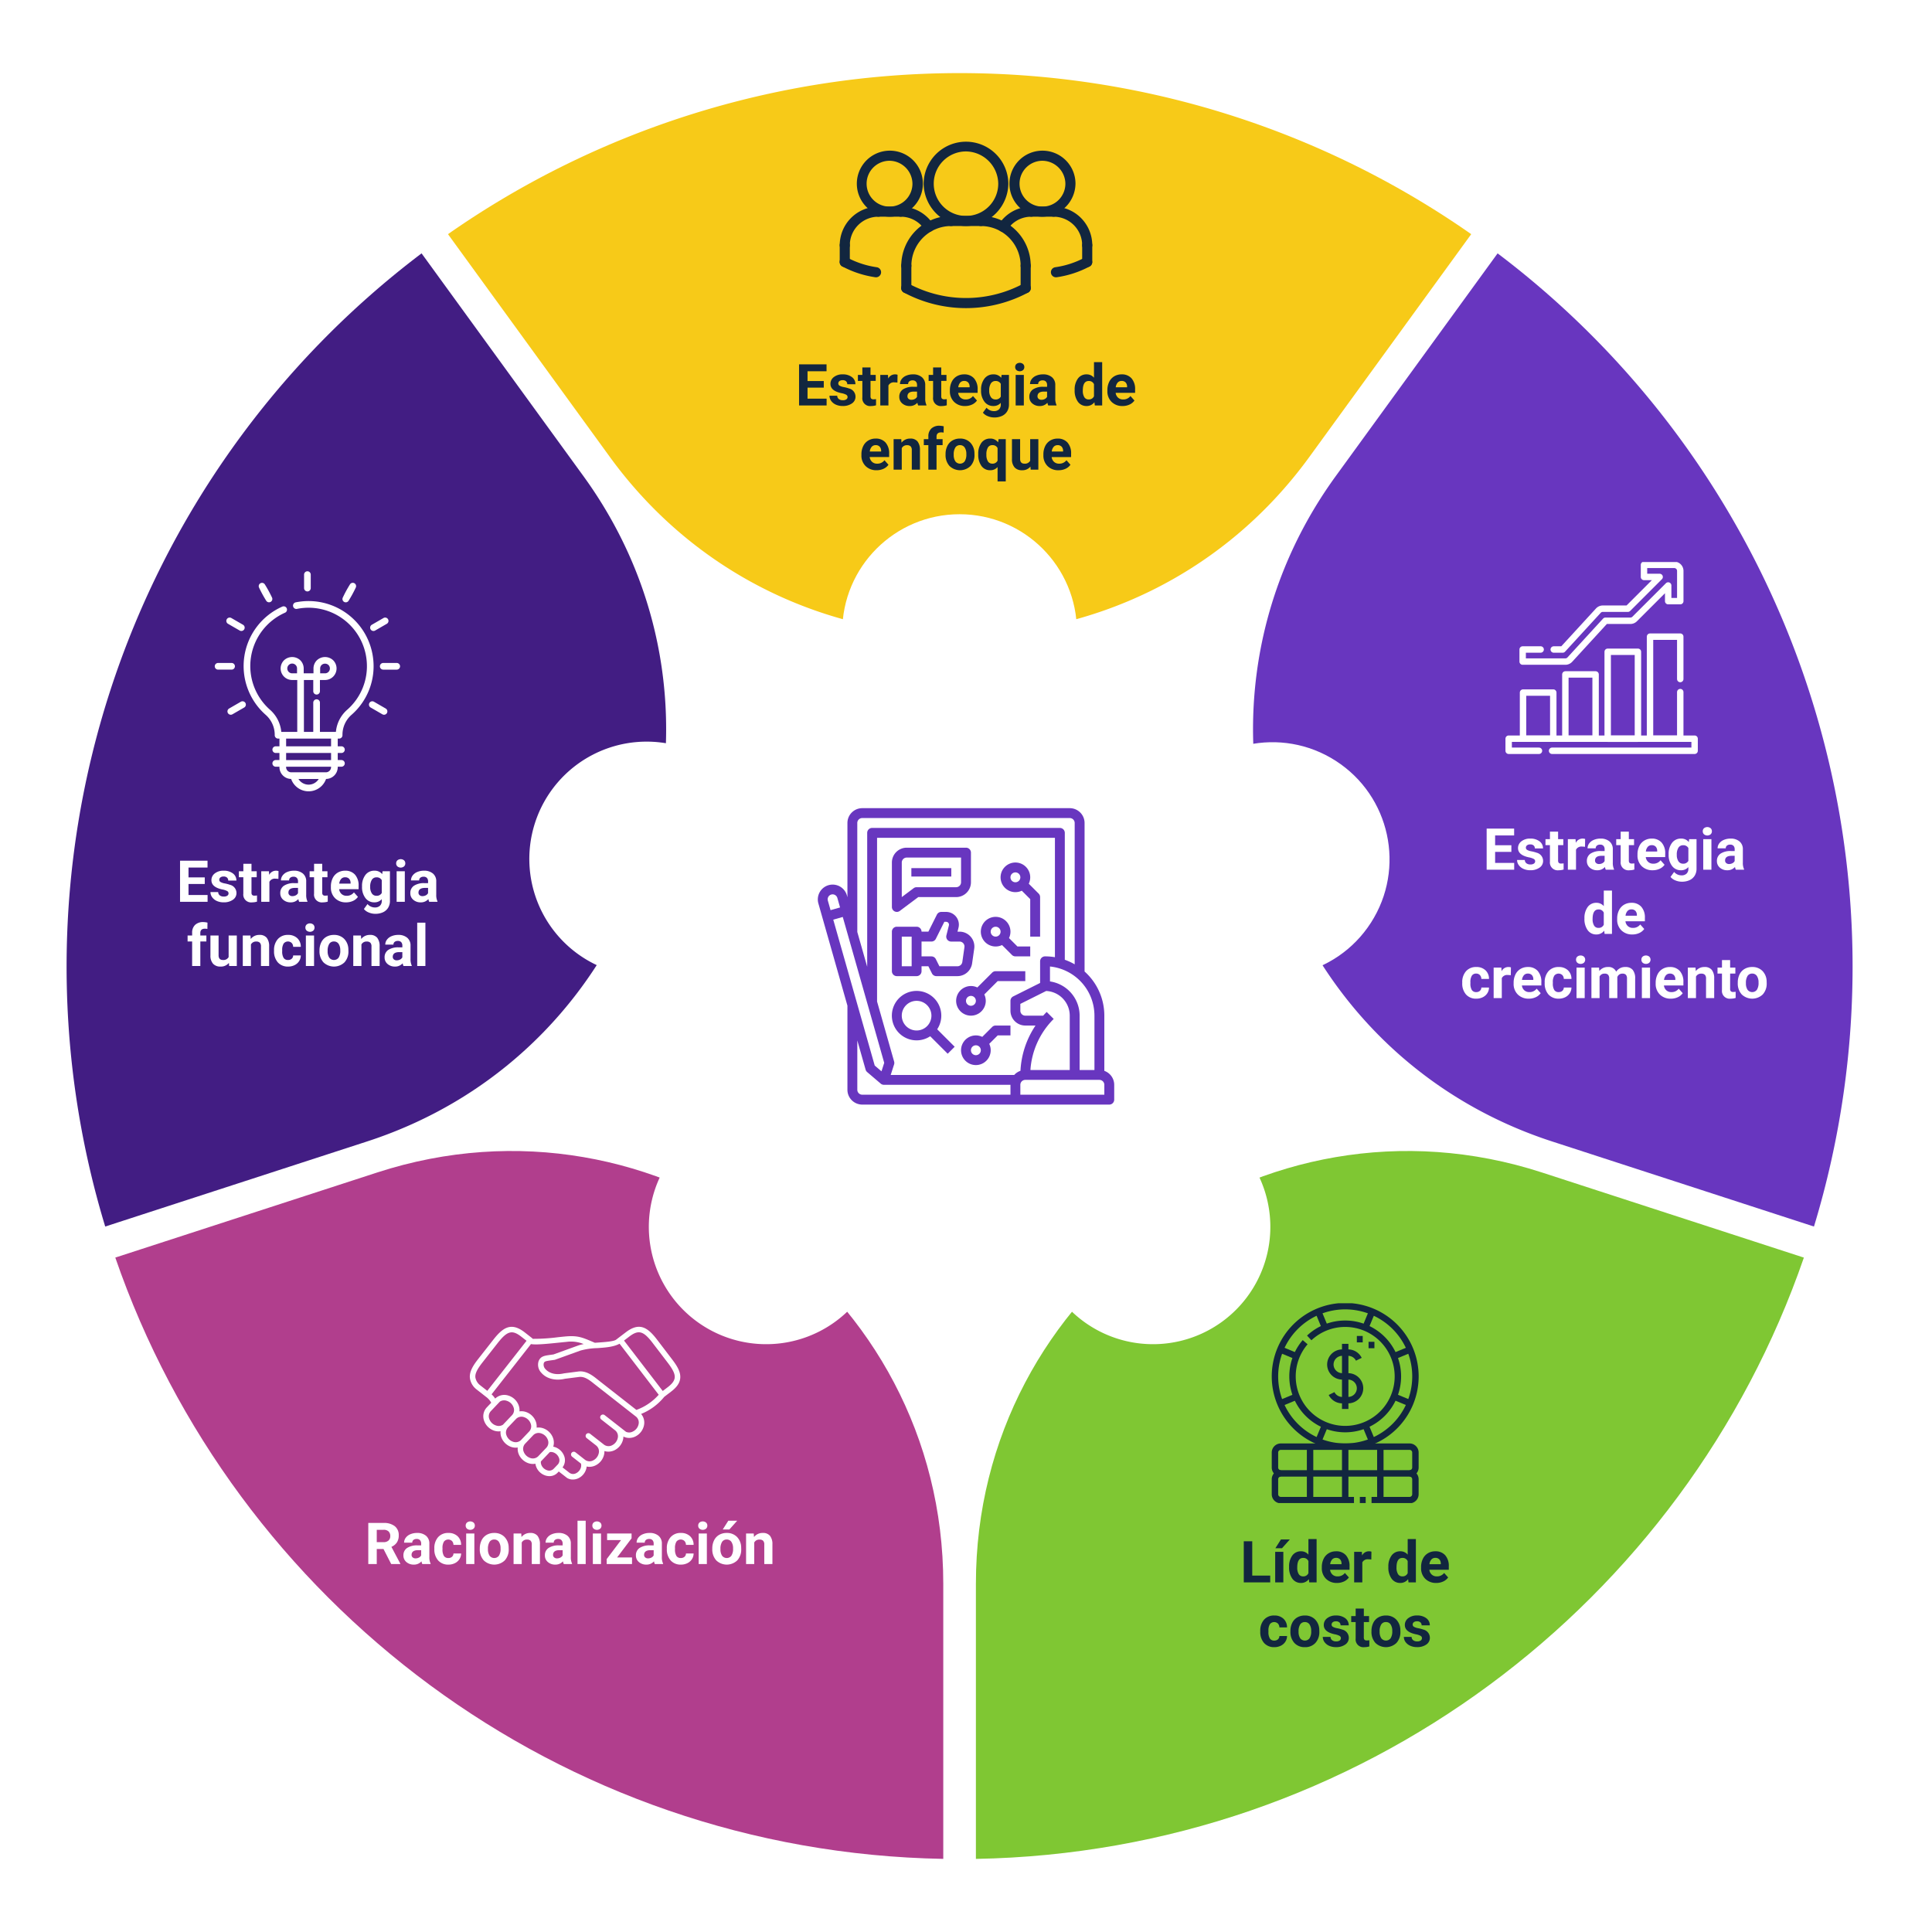 <svg xmlns="http://www.w3.org/2000/svg" xmlns:xlink="http://www.w3.org/1999/xlink" width="601.806" height="601.808" viewBox="0 0 601.806 601.808">
  <defs>
    <filter id="Trazado_196312" x="0" y="0" width="601.806" height="601.808" filterUnits="userSpaceOnUse">
      <feOffset dy="3" input="SourceAlpha"/>
      <feGaussianBlur stdDeviation="3" result="blur"/>
      <feFlood flood-opacity="0.161"/>
      <feComposite operator="in" in2="blur"/>
      <feComposite in="SourceGraphic"/>
    </filter>
    <filter id="Trazado_196314" x="133.538" y="16.774" width="330.73" height="187.051" filterUnits="userSpaceOnUse">
      <feOffset dx="-2" dy="3" input="SourceAlpha"/>
      <feGaussianBlur stdDeviation="2" result="blur-2"/>
      <feFlood flood-color="#262a30" flood-opacity="0.2"/>
      <feComposite operator="in" in2="blur-2"/>
      <feComposite in="SourceGraphic"/>
    </filter>
    <filter id="Elipse_6102" x="259.35" y="157.182" width="79.105" height="79.105" filterUnits="userSpaceOnUse">
      <feOffset dx="-2" dy="3" input="SourceAlpha"/>
      <feGaussianBlur stdDeviation="1" result="blur-3"/>
      <feFlood flood-color="#262a30" flood-opacity="0.2"/>
      <feComposite operator="in" in2="blur-3"/>
      <feComposite in="SourceGraphic"/>
    </filter>
    <filter id="Trazado_196315" x="297.986" y="352.53" width="269.907" height="232.504" filterUnits="userSpaceOnUse">
      <feOffset dx="-2" dy="3" input="SourceAlpha"/>
      <feGaussianBlur stdDeviation="2" result="blur-4"/>
      <feFlood flood-color="#262a30" flood-opacity="0.2"/>
      <feComposite operator="in" in2="blur-4"/>
      <feComposite in="SourceGraphic"/>
    </filter>
    <filter id="Trazado_196316" x="319.598" y="342.607" width="79.105" height="79.105" filterUnits="userSpaceOnUse">
      <feOffset dx="-2" dy="3" input="SourceAlpha"/>
      <feGaussianBlur stdDeviation="1" result="blur-5"/>
      <feFlood flood-color="#262a30" flood-opacity="0.2"/>
      <feComposite operator="in" in2="blur-5"/>
      <feComposite in="SourceGraphic"/>
    </filter>
    <filter id="Trazado_196317" x="29.914" y="352.53" width="269.907" height="232.504" filterUnits="userSpaceOnUse">
      <feOffset dx="-2" dy="3" input="SourceAlpha"/>
      <feGaussianBlur stdDeviation="2" result="blur-6"/>
      <feFlood flood-color="#262a30" flood-opacity="0.2"/>
      <feComposite operator="in" in2="blur-6"/>
      <feComposite in="SourceGraphic"/>
    </filter>
    <filter id="Trazado_196318" x="199.102" y="342.607" width="79.105" height="79.105" filterUnits="userSpaceOnUse">
      <feOffset dx="-2" dy="3" input="SourceAlpha"/>
      <feGaussianBlur stdDeviation="1" result="blur-7"/>
      <feFlood flood-color="#262a30" flood-opacity="0.2"/>
      <feComposite operator="in" in2="blur-7"/>
      <feComposite in="SourceGraphic"/>
    </filter>
    <filter id="Trazado_196319" x="384.307" y="72.922" width="198.757" height="315.14" filterUnits="userSpaceOnUse">
      <feOffset dx="-2" dy="3" input="SourceAlpha"/>
      <feGaussianBlur stdDeviation="2" result="blur-8"/>
      <feFlood flood-color="#262a30" flood-opacity="0.2"/>
      <feComposite operator="in" in2="blur-8"/>
      <feComposite in="SourceGraphic"/>
    </filter>
    <filter id="Elipse_6103" x="342.912" y="214.085" width="106.95" height="106.95" filterUnits="userSpaceOnUse">
      <feOffset dx="-2" dy="3" input="SourceAlpha"/>
      <feGaussianBlur stdDeviation="1" result="blur-9"/>
      <feFlood flood-color="#262a30" flood-opacity="0.2"/>
      <feComposite operator="in" in2="blur-9"/>
      <feComposite in="SourceGraphic"/>
    </filter>
    <filter id="Trazado_196320" x="14.742" y="72.922" width="198.758" height="315.14" filterUnits="userSpaceOnUse">
      <feOffset dx="-2" dy="3" input="SourceAlpha"/>
      <feGaussianBlur stdDeviation="2" result="blur-10"/>
      <feFlood flood-color="#262a30" flood-opacity="0.2"/>
      <feComposite operator="in" in2="blur-10"/>
      <feComposite in="SourceGraphic"/>
    </filter>
    <filter id="Trazado_196321" x="161.867" y="228.008" width="79.104" height="79.104" filterUnits="userSpaceOnUse">
      <feOffset dx="-2" dy="3" input="SourceAlpha"/>
      <feGaussianBlur stdDeviation="1" result="blur-11"/>
      <feFlood flood-color="#262a30" flood-opacity="0.2"/>
      <feComposite operator="in" in2="blur-11"/>
      <feComposite in="SourceGraphic"/>
    </filter>
    <clipPath id="clip-path">
      <path id="path1812" d="M0-682.665H59.669V-623H0Z" transform="translate(0 682.665)"/>
    </clipPath>
    <clipPath id="clip-path-3">
      <path id="path954" d="M0-682.665H62.239v62.239H0Z" transform="translate(0 682.665)"/>
    </clipPath>
  </defs>
  <g id="Grupo_139235" data-name="Grupo 139235" transform="translate(-499.098 -4459.92)">
    <g id="Grupo_139199" data-name="Grupo 139199" transform="translate(10009.791 11165.84)">
      <g transform="matrix(1, 0, 0, 1, -9510.69, -6705.92)" filter="url(#Trazado_196312)">
        <path id="Trazado_196312-2" data-name="Trazado 196312" d="M723.669,35.4c-161.216,0-291.9,130.69-291.9,291.9s130.688,291.9,291.9,291.9,291.9-130.69,291.9-291.9S884.882,35.4,723.669,35.4Zm0,386.908a95,95,0,1,1,95-95A95,95,0,0,1,723.669,422.308Z" transform="translate(-422.77 -29.4)" fill="#fff"/>
      </g>
      <path id="Trazado_196313" data-name="Trazado 196313" d="M712.091,120.965a168.413,168.413,0,0,0-186.035-.032C577.718,170.552,660.416,170.562,712.091,120.965Z" transform="translate(-9828.864 -6671.503)" fill="#fff"/>
      <g transform="matrix(1, 0, 0, 1, -9510.69, -6705.92)" filter="url(#Trazado_196314)">
        <path id="Trazado_196314-2" data-name="Trazado 196314" d="M762.938,161.458,813.331,92.1a278.2,278.2,0,0,0-318.73,0l50.393,69.359C598.782,235.489,709.149,235.489,762.938,161.458Z" transform="translate(-353.06 -22.16)" fill="#f7ca18"/>
      </g>
      <g transform="matrix(1, 0, 0, 1, -9510.69, -6705.92)" filter="url(#Elipse_6102)">
        <circle id="Elipse_6102-2" data-name="Elipse 6102" cx="36.552" cy="36.552" r="36.552" transform="translate(264.35 157.18)" fill="#fff"/>
      </g>
      <g transform="matrix(1, 0, 0, 1, -9510.69, -6705.92)" filter="url(#Trazado_196315)">
        <path id="Trazado_196315-2" data-name="Trazado 196315" d="M572.565,335.908v85.708c119.619-2.145,220.794-79.785,257.907-187.3L748.885,207.8C661.857,179.526,572.565,244.4,572.565,335.908Z" transform="translate(-266.58 154.42)" fill="#7fc733"/>
      </g>
      <g transform="matrix(1, 0, 0, 1, -9510.69, -6705.92)" filter="url(#Trazado_196316)">
        <path id="Trazado_196316-2" data-name="Trazado 196316" d="M588.372,253.02a36.55,36.55,0,1,1,51.053,8.087A36.551,36.551,0,0,1,588.372,253.02Z" transform="translate(-256.79 147.62)" fill="#fff"/>
      </g>
      <g transform="matrix(1, 0, 0, 1, -9510.69, -6705.92)" filter="url(#Trazado_196317)">
        <path id="Trazado_196317-2" data-name="Trazado 196317" d="M527.06,207.8l-81.587,26.509c37.113,107.518,138.29,185.158,257.907,187.3V335.908C703.38,244.4,614.088,179.526,527.06,207.8Z" transform="translate(-407.56 154.42)" fill="#b13e8d"/>
      </g>
      <g transform="matrix(1, 0, 0, 1, -9510.69, -6705.92)" filter="url(#Trazado_196318)">
        <path id="Trazado_196318-2" data-name="Trazado 196318" d="M531.245,210.054a36.55,36.55,0,1,1,8.087,51.053A36.549,36.549,0,0,1,531.245,210.054Z" transform="translate(-320.16 147.62)" fill="#fff"/>
      </g>
      <g transform="matrix(1, 0, 0, 1, -9510.69, -6705.92)" filter="url(#Trazado_196319)">
        <path id="Trazado_196319-2" data-name="Trazado 196319" d="M706.631,345.181l81.584,26.509A278.479,278.479,0,0,0,689.671,68.55L639.282,137.9C585.5,211.936,619.6,316.9,706.631,345.181Z" transform="translate(-221.18 7.37)" fill="#6836bf"/>
      </g>
      <g transform="matrix(1, 0, 0, 1, -9510.69, -6705.92)" filter="url(#Elipse_6103)">
        <circle id="Elipse_6103-2" data-name="Elipse 6103" cx="36.542" cy="36.542" r="36.542" transform="matrix(0.54, -0.84, 0.84, 0.54, 347.91, 275.65)" fill="#fff"/>
      </g>
      <g transform="matrix(1, 0, 0, 1, -9510.69, -6705.92)" filter="url(#Trazado_196320)">
        <path id="Trazado_196320-2" data-name="Trazado 196320" d="M599.245,137.9,548.856,68.55a278.479,278.479,0,0,0-98.545,303.14L531.9,345.181C618.926,316.9,653.033,211.936,599.245,137.9Z" transform="translate(-415.54 7.37)" fill="#421d83"/>
      </g>
      <g transform="matrix(1, 0, 0, 1, -9510.69, -6705.92)" filter="url(#Trazado_196321)">
        <path id="Trazado_196321-2" data-name="Trazado 196321" d="M554.453,142.452a36.542,36.542,0,1,1-46.045,23.461A36.541,36.541,0,0,1,554.453,142.452Z" transform="translate(-339.74 87.35)" fill="#fff"/>
      </g>
    </g>
    <path id="Trazado_196421" data-name="Trazado 196421" d="M16.7,13.454H11.641v3.428h5.941V19H9V6.2h8.561V8.339H11.641v3.05H16.7Zm7.409,2.918a.818.818,0,0,0-.461-.734,5.241,5.241,0,0,0-1.481-.479q-3.393-.712-3.393-2.883a2.613,2.613,0,0,1,1.05-2.114,4.237,4.237,0,0,1,2.747-.848,4.56,4.56,0,0,1,2.9.853,2.687,2.687,0,0,1,1.085,2.215h-2.54a1.229,1.229,0,0,0-.352-.9,1.488,1.488,0,0,0-1.1-.356,1.52,1.52,0,0,0-.993.29.916.916,0,0,0-.352.738.783.783,0,0,0,.4.681,4.114,4.114,0,0,0,1.349.448,11.019,11.019,0,0,1,1.6.426,2.628,2.628,0,0,1,2.013,2.558,2.481,2.481,0,0,1-1.116,2.1,4.815,4.815,0,0,1-2.883.8,5.029,5.029,0,0,1-2.123-.426,3.561,3.561,0,0,1-1.455-1.169,2.716,2.716,0,0,1-.527-1.6h2.408a1.326,1.326,0,0,0,.5,1.037,1.987,1.987,0,0,0,1.248.36,1.839,1.839,0,0,0,1.1-.277A.861.861,0,0,0,24.112,16.372Zm7.146-9.22V9.49h1.626v1.863H31.258V16.1a1.133,1.133,0,0,0,.2.756,1.015,1.015,0,0,0,.773.229,4.051,4.051,0,0,0,.747-.062v1.925a5.229,5.229,0,0,1-1.538.229,2.425,2.425,0,0,1-2.725-2.7V11.354H27.329V9.49h1.389V7.152Zm8.385,4.72a6.9,6.9,0,0,0-.914-.07,1.86,1.86,0,0,0-1.89.976V19H34.3V9.49h2.4l.07,1.134a2.354,2.354,0,0,1,2.118-1.31,2.662,2.662,0,0,1,.791.114ZM46.111,19a2.821,2.821,0,0,1-.255-.853,3.073,3.073,0,0,1-2.4,1.028,3.376,3.376,0,0,1-2.316-.809,2.6,2.6,0,0,1-.918-2.039,2.687,2.687,0,0,1,1.121-2.32,5.529,5.529,0,0,1,3.239-.817h1.169v-.545a1.567,1.567,0,0,0-.338-1.055,1.331,1.331,0,0,0-1.068-.4,1.513,1.513,0,0,0-1.006.308,1.045,1.045,0,0,0-.365.844h-2.54a2.551,2.551,0,0,1,.51-1.529,3.37,3.37,0,0,1,1.441-1.1,5.253,5.253,0,0,1,2.092-.4,4.15,4.15,0,0,1,2.791.883A3.09,3.09,0,0,1,48.3,12.681V16.8a4.546,4.546,0,0,0,.378,2.048V19Zm-2.1-1.767a2.188,2.188,0,0,0,1.037-.25,1.645,1.645,0,0,0,.7-.672V14.676H44.8q-1.907,0-2.03,1.318l-.009.149a1.017,1.017,0,0,0,.334.782A1.3,1.3,0,0,0,44.011,17.233ZM53.292,7.152V9.49h1.626v1.863H53.292V16.1a1.133,1.133,0,0,0,.2.756,1.015,1.015,0,0,0,.773.229,4.051,4.051,0,0,0,.747-.062v1.925a5.229,5.229,0,0,1-1.538.229,2.425,2.425,0,0,1-2.725-2.7V11.354H49.363V9.49h1.389V7.152ZM60.71,19.176A4.668,4.668,0,0,1,57.3,17.893a4.561,4.561,0,0,1-1.314-3.419v-.246a5.745,5.745,0,0,1,.554-2.562,4.064,4.064,0,0,1,1.569-1.74,4.4,4.4,0,0,1,2.316-.611,3.947,3.947,0,0,1,3.072,1.23,5,5,0,0,1,1.121,3.489v1.037H58.565a2.36,2.36,0,0,0,.743,1.494,2.245,2.245,0,0,0,1.569.563,2.742,2.742,0,0,0,2.294-1.063l1.248,1.4a3.813,3.813,0,0,1-1.547,1.261A5.075,5.075,0,0,1,60.71,19.176Zm-.29-7.813a1.587,1.587,0,0,0-1.226.512,2.651,2.651,0,0,0-.6,1.466h3.533v-.2a1.891,1.891,0,0,0-.457-1.311A1.638,1.638,0,0,0,60.42,11.362Zm5.273,2.813a5.573,5.573,0,0,1,1.042-3.524,3.375,3.375,0,0,1,2.808-1.336,2.96,2.96,0,0,1,2.435,1.072l.105-.9h2.3v9.193a4.064,4.064,0,0,1-.567,2.171,3.641,3.641,0,0,1-1.6,1.406,5.608,5.608,0,0,1-2.408.483,5.215,5.215,0,0,1-2.039-.417,3.619,3.619,0,0,1-1.5-1.077L67.4,19.7a2.975,2.975,0,0,0,2.3,1.063,2.178,2.178,0,0,0,1.573-.541,2.027,2.027,0,0,0,.563-1.534v-.51a2.938,2.938,0,0,1-2.312.993,3.366,3.366,0,0,1-2.773-1.34,5.572,5.572,0,0,1-1.059-3.555Zm2.54.189a3.47,3.47,0,0,0,.519,2.029,1.65,1.65,0,0,0,1.424.735,1.764,1.764,0,0,0,1.661-.871V12.251a1.76,1.76,0,0,0-1.644-.871,1.66,1.66,0,0,0-1.437.748A3.911,3.911,0,0,0,68.233,14.364ZM79.018,19H76.469V9.49h2.549Zm-2.7-11.971a1.251,1.251,0,0,1,.382-.94,1.648,1.648,0,0,1,2.079,0,1.244,1.244,0,0,1,.387.94,1.247,1.247,0,0,1-.391.949,1.629,1.629,0,0,1-2.065,0A1.247,1.247,0,0,1,76.319,7.029ZM86.62,19a2.821,2.821,0,0,1-.255-.853,3.073,3.073,0,0,1-2.4,1.028,3.376,3.376,0,0,1-2.316-.809,2.6,2.6,0,0,1-.918-2.039,2.687,2.687,0,0,1,1.121-2.32,5.529,5.529,0,0,1,3.239-.817H86.26v-.545a1.567,1.567,0,0,0-.338-1.055,1.331,1.331,0,0,0-1.068-.4,1.513,1.513,0,0,0-1.006.308,1.045,1.045,0,0,0-.365.844h-2.54a2.551,2.551,0,0,1,.51-1.529,3.37,3.37,0,0,1,1.441-1.1,5.253,5.253,0,0,1,2.092-.4,4.15,4.15,0,0,1,2.791.883,3.09,3.09,0,0,1,1.033,2.483V16.8a4.546,4.546,0,0,0,.378,2.048V19Zm-2.1-1.767a2.188,2.188,0,0,0,1.037-.25,1.645,1.645,0,0,0,.7-.672V14.676h-.949q-1.907,0-2.03,1.318l-.009.149a1.017,1.017,0,0,0,.334.782A1.3,1.3,0,0,0,84.52,17.233Zm10.327-3.059a5.731,5.731,0,0,1,1-3.542,3.237,3.237,0,0,1,2.729-1.318,2.913,2.913,0,0,1,2.294,1.037V5.5h2.549V19h-2.294L101,17.989a2.989,2.989,0,0,1-2.443,1.187,3.228,3.228,0,0,1-2.694-1.323A5.916,5.916,0,0,1,94.847,14.175Zm2.54.189a3.754,3.754,0,0,0,.466,2.051,1.517,1.517,0,0,0,1.354.713,1.7,1.7,0,0,0,1.661-.995V12.375a1.675,1.675,0,0,0-1.644-.995Q97.387,11.38,97.387,14.364Zm12.375,4.812a4.668,4.668,0,0,1-3.406-1.283,4.561,4.561,0,0,1-1.314-3.419v-.246a5.745,5.745,0,0,1,.554-2.562,4.064,4.064,0,0,1,1.569-1.74,4.4,4.4,0,0,1,2.316-.611,3.947,3.947,0,0,1,3.072,1.23,5,5,0,0,1,1.121,3.489v1.037h-6.056a2.36,2.36,0,0,0,.743,1.494,2.245,2.245,0,0,0,1.569.563,2.742,2.742,0,0,0,2.294-1.063l1.248,1.4a3.813,3.813,0,0,1-1.547,1.261A5.075,5.075,0,0,1,109.762,19.176Zm-.29-7.813a1.587,1.587,0,0,0-1.226.512,2.651,2.651,0,0,0-.6,1.466h3.533v-.2a1.891,1.891,0,0,0-.457-1.311A1.638,1.638,0,0,0,109.472,11.362ZM33.147,39.176a4.668,4.668,0,0,1-3.406-1.283,4.561,4.561,0,0,1-1.314-3.419v-.246a5.745,5.745,0,0,1,.554-2.562,4.064,4.064,0,0,1,1.569-1.74,4.4,4.4,0,0,1,2.316-.611,3.947,3.947,0,0,1,3.072,1.23,5,5,0,0,1,1.121,3.489v1.037H31a2.36,2.36,0,0,0,.743,1.494,2.245,2.245,0,0,0,1.569.563,2.742,2.742,0,0,0,2.294-1.063l1.248,1.4a3.813,3.813,0,0,1-1.547,1.261A5.075,5.075,0,0,1,33.147,39.176Zm-.29-7.813a1.587,1.587,0,0,0-1.226.512,2.651,2.651,0,0,0-.6,1.466h3.533v-.2a1.891,1.891,0,0,0-.457-1.311A1.638,1.638,0,0,0,32.857,31.362Zm7.98-1.872.079,1.1a3.32,3.32,0,0,1,2.733-1.274,2.759,2.759,0,0,1,2.25.888,4.142,4.142,0,0,1,.756,2.654V39h-2.54V32.918a1.648,1.648,0,0,0-.352-1.173A1.574,1.574,0,0,0,42.6,31.38a1.747,1.747,0,0,0-1.608.914V39h-2.54V29.49ZM49.275,39V31.354H47.86V29.49h1.415v-.809a3.283,3.283,0,0,1,.918-2.483,3.557,3.557,0,0,1,2.571-.883,5.938,5.938,0,0,1,1.292.176L54.03,27.46a3.238,3.238,0,0,0-.773-.079q-1.433,0-1.433,1.345v.765h1.89v1.863h-1.89V39Zm5.361-4.843a5.64,5.64,0,0,1,.545-2.522,3.989,3.989,0,0,1,1.569-1.714,4.577,4.577,0,0,1,2.377-.606,4.33,4.33,0,0,1,3.142,1.178,4.727,4.727,0,0,1,1.358,3.2l.018.65a4.97,4.97,0,0,1-1.222,3.511,4.735,4.735,0,0,1-6.561,0,5.058,5.058,0,0,1-1.226-3.586Zm2.54.18a3.555,3.555,0,0,0,.51,2.073,1.831,1.831,0,0,0,2.9.009,3.89,3.89,0,0,0,.519-2.267,3.519,3.519,0,0,0-.519-2.06,1.686,1.686,0,0,0-1.459-.731,1.658,1.658,0,0,0-1.441.726A3.955,3.955,0,0,0,57.177,34.338Zm7.638-.18a5.684,5.684,0,0,1,1-3.542,3.261,3.261,0,0,1,2.738-1.3,2.92,2.92,0,0,1,2.435,1.169l.167-.993h2.232V42.656H70.835V38.183a2.928,2.928,0,0,1-2.3.993,3.237,3.237,0,0,1-2.707-1.318A5.963,5.963,0,0,1,64.814,34.157Zm2.54.18a3.729,3.729,0,0,0,.479,2.077,1.533,1.533,0,0,0,1.349.713,1.708,1.708,0,0,0,1.652-.933V32.26a1.694,1.694,0,0,0-1.635-.9,1.552,1.552,0,0,0-1.362.713A4.118,4.118,0,0,0,67.354,34.338Zm13.72,3.7a3.185,3.185,0,0,1-2.6,1.143,3,3,0,0,1-2.333-.879,3.752,3.752,0,0,1-.822-2.575V29.49h2.54v6.151q0,1.487,1.354,1.487a1.834,1.834,0,0,0,1.775-.9V29.49h2.549V39H81.145Zm8.754,1.143a4.668,4.668,0,0,1-3.406-1.283,4.561,4.561,0,0,1-1.314-3.419v-.246a5.745,5.745,0,0,1,.554-2.562,4.064,4.064,0,0,1,1.569-1.74,4.4,4.4,0,0,1,2.316-.611,3.947,3.947,0,0,1,3.072,1.23,5,5,0,0,1,1.121,3.489v1.037H87.684a2.36,2.36,0,0,0,.743,1.494A2.245,2.245,0,0,0,90,37.128a2.742,2.742,0,0,0,2.294-1.063l1.248,1.4a3.813,3.813,0,0,1-1.547,1.261A5.075,5.075,0,0,1,89.828,39.176Zm-.29-7.813a1.587,1.587,0,0,0-1.226.512,2.651,2.651,0,0,0-.6,1.466h3.533v-.2a1.891,1.891,0,0,0-.457-1.311A1.638,1.638,0,0,0,89.538,31.362Z" transform="translate(739 4567.219)" fill="#12263f"/>
    <path id="Trazado_196422" data-name="Trazado 196422" d="M17.428,13.454H12.366v3.428h5.941V19H9.729V6.2H18.29V8.339H12.366v3.05h5.063Zm7.409,2.918a.818.818,0,0,0-.461-.734,5.241,5.241,0,0,0-1.481-.479Q19.5,14.447,19.5,12.276a2.613,2.613,0,0,1,1.05-2.114A4.237,4.237,0,0,1,23.3,9.314a4.56,4.56,0,0,1,2.9.853,2.687,2.687,0,0,1,1.085,2.215h-2.54a1.229,1.229,0,0,0-.352-.9,1.488,1.488,0,0,0-1.1-.356,1.52,1.52,0,0,0-.993.29.916.916,0,0,0-.352.738.783.783,0,0,0,.4.681,4.114,4.114,0,0,0,1.349.448,11.019,11.019,0,0,1,1.6.426,2.628,2.628,0,0,1,2.013,2.558,2.481,2.481,0,0,1-1.116,2.1,4.815,4.815,0,0,1-2.883.8,5.029,5.029,0,0,1-2.123-.426,3.561,3.561,0,0,1-1.455-1.169,2.716,2.716,0,0,1-.527-1.6h2.408a1.326,1.326,0,0,0,.5,1.037,1.987,1.987,0,0,0,1.248.36,1.839,1.839,0,0,0,1.1-.277A.861.861,0,0,0,24.837,16.372Zm7.146-9.22V9.49h1.626v1.863H31.983V16.1a1.133,1.133,0,0,0,.2.756,1.015,1.015,0,0,0,.773.229,4.051,4.051,0,0,0,.747-.062v1.925a5.229,5.229,0,0,1-1.538.229,2.425,2.425,0,0,1-2.725-2.7V11.354H28.054V9.49h1.389V7.152Zm8.385,4.72a6.9,6.9,0,0,0-.914-.07,1.86,1.86,0,0,0-1.89.976V19h-2.54V9.49h2.4l.07,1.134a2.354,2.354,0,0,1,2.118-1.31,2.662,2.662,0,0,1,.791.114ZM46.836,19a2.821,2.821,0,0,1-.255-.853,3.073,3.073,0,0,1-2.4,1.028,3.376,3.376,0,0,1-2.316-.809,2.6,2.6,0,0,1-.918-2.039,2.687,2.687,0,0,1,1.121-2.32,5.529,5.529,0,0,1,3.239-.817h1.169v-.545a1.567,1.567,0,0,0-.338-1.055,1.331,1.331,0,0,0-1.068-.4,1.513,1.513,0,0,0-1.006.308,1.045,1.045,0,0,0-.365.844h-2.54a2.551,2.551,0,0,1,.51-1.529,3.37,3.37,0,0,1,1.441-1.1,5.253,5.253,0,0,1,2.092-.4,4.15,4.15,0,0,1,2.791.883,3.09,3.09,0,0,1,1.033,2.483V16.8a4.546,4.546,0,0,0,.378,2.048V19Zm-2.1-1.767a2.188,2.188,0,0,0,1.037-.25,1.645,1.645,0,0,0,.7-.672V14.676h-.949q-1.907,0-2.03,1.318l-.009.149a1.017,1.017,0,0,0,.334.782A1.3,1.3,0,0,0,44.736,17.233ZM54.017,7.152V9.49h1.626v1.863H54.017V16.1a1.133,1.133,0,0,0,.2.756,1.015,1.015,0,0,0,.773.229,4.051,4.051,0,0,0,.747-.062v1.925a5.229,5.229,0,0,1-1.538.229,2.425,2.425,0,0,1-2.725-2.7V11.354H50.088V9.49h1.389V7.152Zm7.418,12.023a4.668,4.668,0,0,1-3.406-1.283,4.561,4.561,0,0,1-1.314-3.419v-.246a5.745,5.745,0,0,1,.554-2.562,4.064,4.064,0,0,1,1.569-1.74,4.4,4.4,0,0,1,2.316-.611,3.947,3.947,0,0,1,3.072,1.23,5,5,0,0,1,1.121,3.489v1.037H59.291a2.36,2.36,0,0,0,.743,1.494,2.245,2.245,0,0,0,1.569.563A2.742,2.742,0,0,0,63.9,16.064l1.248,1.4A3.813,3.813,0,0,1,63.6,18.723,5.075,5.075,0,0,1,61.435,19.176Zm-.29-7.813a1.587,1.587,0,0,0-1.226.512,2.651,2.651,0,0,0-.6,1.466H62.85v-.2a1.891,1.891,0,0,0-.457-1.311A1.638,1.638,0,0,0,61.145,11.362Zm5.273,2.813A5.573,5.573,0,0,1,67.46,10.65a3.375,3.375,0,0,1,2.808-1.336A2.96,2.96,0,0,1,72.7,10.387l.105-.9h2.3v9.193a4.064,4.064,0,0,1-.567,2.171,3.641,3.641,0,0,1-1.6,1.406,5.608,5.608,0,0,1-2.408.483,5.215,5.215,0,0,1-2.039-.417A3.619,3.619,0,0,1,67,21.25L68.124,19.7a2.975,2.975,0,0,0,2.3,1.063A2.178,2.178,0,0,0,72,20.226a2.027,2.027,0,0,0,.563-1.534v-.51a2.938,2.938,0,0,1-2.312.993,3.366,3.366,0,0,1-2.773-1.34,5.572,5.572,0,0,1-1.059-3.555Zm2.54.189a3.47,3.47,0,0,0,.519,2.029,1.65,1.65,0,0,0,1.424.735,1.764,1.764,0,0,0,1.661-.871V12.251a1.76,1.76,0,0,0-1.644-.871,1.66,1.66,0,0,0-1.437.748A3.911,3.911,0,0,0,68.958,14.364ZM79.743,19H77.194V9.49h2.549Zm-2.7-11.971a1.251,1.251,0,0,1,.382-.94,1.648,1.648,0,0,1,2.079,0,1.244,1.244,0,0,1,.387.94,1.247,1.247,0,0,1-.391.949,1.629,1.629,0,0,1-2.065,0A1.247,1.247,0,0,1,77.044,7.029ZM87.345,19a2.821,2.821,0,0,1-.255-.853,3.073,3.073,0,0,1-2.4,1.028,3.376,3.376,0,0,1-2.316-.809,2.6,2.6,0,0,1-.918-2.039,2.687,2.687,0,0,1,1.121-2.32,5.529,5.529,0,0,1,3.239-.817h1.169v-.545a1.567,1.567,0,0,0-.338-1.055,1.331,1.331,0,0,0-1.068-.4,1.513,1.513,0,0,0-1.006.308,1.045,1.045,0,0,0-.365.844h-2.54a2.551,2.551,0,0,1,.51-1.529,3.37,3.37,0,0,1,1.441-1.1,5.253,5.253,0,0,1,2.092-.4A4.15,4.15,0,0,1,88.5,10.2a3.09,3.09,0,0,1,1.033,2.483V16.8a4.546,4.546,0,0,0,.378,2.048V19Zm-2.1-1.767a2.188,2.188,0,0,0,1.037-.25,1.645,1.645,0,0,0,.7-.672V14.676h-.949q-1.907,0-2.03,1.318L84,16.144a1.017,1.017,0,0,0,.334.782A1.3,1.3,0,0,0,85.245,17.233ZM40.192,34.175a5.731,5.731,0,0,1,1-3.542,3.237,3.237,0,0,1,2.729-1.318,2.913,2.913,0,0,1,2.294,1.037V25.5h2.549V39H46.467l-.123-1.011A2.989,2.989,0,0,1,43.9,39.176a3.228,3.228,0,0,1-2.694-1.323A5.916,5.916,0,0,1,40.192,34.175Zm2.54.189a3.754,3.754,0,0,0,.466,2.051,1.517,1.517,0,0,0,1.354.713,1.7,1.7,0,0,0,1.661-.995V32.375a1.675,1.675,0,0,0-1.644-.995Q42.732,31.38,42.732,34.364Zm12.375,4.812A4.668,4.668,0,0,1,51.7,37.893a4.561,4.561,0,0,1-1.314-3.419v-.246a5.745,5.745,0,0,1,.554-2.562,4.064,4.064,0,0,1,1.569-1.74,4.4,4.4,0,0,1,2.316-.611,3.947,3.947,0,0,1,3.072,1.23,5,5,0,0,1,1.121,3.489v1.037H52.962a2.36,2.36,0,0,0,.743,1.494,2.245,2.245,0,0,0,1.569.563,2.742,2.742,0,0,0,2.294-1.063l1.248,1.4a3.813,3.813,0,0,1-1.547,1.261A5.075,5.075,0,0,1,55.107,39.176Zm-.29-7.813a1.587,1.587,0,0,0-1.226.512,2.651,2.651,0,0,0-.6,1.466h3.533v-.2a1.891,1.891,0,0,0-.457-1.311A1.638,1.638,0,0,0,54.817,31.362ZM6.477,57.128a1.666,1.666,0,0,0,1.143-.387,1.355,1.355,0,0,0,.457-1.028h2.382a3.258,3.258,0,0,1-.527,1.771,3.48,3.48,0,0,1-1.419,1.248,4.442,4.442,0,0,1-1.991.444,4.129,4.129,0,0,1-3.217-1.3A5.13,5.13,0,0,1,2.126,54.3v-.167A5.071,5.071,0,0,1,3.3,50.624,4.08,4.08,0,0,1,6.5,49.314,4,4,0,0,1,9.364,50.33a3.594,3.594,0,0,1,1.094,2.7H8.077a1.745,1.745,0,0,0-.457-1.206,1.524,1.524,0,0,0-1.16-.464,1.53,1.53,0,0,0-1.34.647,3.749,3.749,0,0,0-.453,2.1v.264a3.8,3.8,0,0,0,.448,2.113A1.549,1.549,0,0,0,6.477,57.128Zm10.775-5.256a6.9,6.9,0,0,0-.914-.07,1.86,1.86,0,0,0-1.89.976V59h-2.54V49.49h2.4l.07,1.134a2.354,2.354,0,0,1,2.118-1.31,2.662,2.662,0,0,1,.791.114Zm5.6,7.3a4.668,4.668,0,0,1-3.406-1.283,4.561,4.561,0,0,1-1.314-3.419v-.246a5.745,5.745,0,0,1,.554-2.562,4.064,4.064,0,0,1,1.569-1.74,4.4,4.4,0,0,1,2.316-.611,3.947,3.947,0,0,1,3.072,1.23,5,5,0,0,1,1.121,3.489v1.037H20.707a2.36,2.36,0,0,0,.743,1.494,2.245,2.245,0,0,0,1.569.563,2.742,2.742,0,0,0,2.294-1.063l1.248,1.4a3.813,3.813,0,0,1-1.547,1.261A5.075,5.075,0,0,1,22.851,59.176Zm-.29-7.813a1.587,1.587,0,0,0-1.226.512,2.651,2.651,0,0,0-.6,1.466h3.533v-.2a1.891,1.891,0,0,0-.457-1.311A1.638,1.638,0,0,0,22.561,51.362Zm9.6,5.766a1.666,1.666,0,0,0,1.143-.387,1.355,1.355,0,0,0,.457-1.028H36.14a3.258,3.258,0,0,1-.527,1.771,3.48,3.48,0,0,1-1.419,1.248,4.442,4.442,0,0,1-1.991.444,4.129,4.129,0,0,1-3.217-1.3A5.13,5.13,0,0,1,27.808,54.3v-.167a5.071,5.071,0,0,1,1.169-3.507,4.08,4.08,0,0,1,3.208-1.31,4,4,0,0,1,2.861,1.015,3.594,3.594,0,0,1,1.094,2.7H33.758a1.745,1.745,0,0,0-.457-1.206,1.7,1.7,0,0,0-2.5.183,3.749,3.749,0,0,0-.453,2.1v.264a3.8,3.8,0,0,0,.448,2.113A1.549,1.549,0,0,0,32.159,57.128ZM40.271,59H37.722V49.49h2.549Zm-2.7-11.971a1.251,1.251,0,0,1,.382-.94,1.648,1.648,0,0,1,2.079,0,1.342,1.342,0,0,1,0,1.89,1.629,1.629,0,0,1-2.065,0A1.247,1.247,0,0,1,37.573,47.029Zm7.172,2.461.079,1.063a3.342,3.342,0,0,1,2.733-1.239,2.536,2.536,0,0,1,2.522,1.45,3.265,3.265,0,0,1,2.856-1.45,2.836,2.836,0,0,1,2.3.9,4.141,4.141,0,0,1,.756,2.711V59H53.446V52.936a1.811,1.811,0,0,0-.316-1.182,1.4,1.4,0,0,0-1.116-.374,1.585,1.585,0,0,0-1.582,1.09L50.44,59H47.9V52.944a1.789,1.789,0,0,0-.325-1.2,1.416,1.416,0,0,0-1.107-.369,1.646,1.646,0,0,0-1.564.9V59h-2.54V49.49ZM60.626,59H58.078V49.49h2.549Zm-2.7-11.971a1.251,1.251,0,0,1,.382-.94,1.648,1.648,0,0,1,2.079,0,1.342,1.342,0,0,1,0,1.89,1.629,1.629,0,0,1-2.065,0A1.247,1.247,0,0,1,57.928,47.029ZM67.1,59.176a4.668,4.668,0,0,1-3.406-1.283,4.561,4.561,0,0,1-1.314-3.419v-.246a5.745,5.745,0,0,1,.554-2.562,4.064,4.064,0,0,1,1.569-1.74,4.4,4.4,0,0,1,2.316-.611,3.947,3.947,0,0,1,3.072,1.23,5,5,0,0,1,1.121,3.489v1.037H64.951a2.36,2.36,0,0,0,.743,1.494,2.245,2.245,0,0,0,1.569.563,2.742,2.742,0,0,0,2.294-1.063l1.248,1.4a3.813,3.813,0,0,1-1.547,1.261A5.075,5.075,0,0,1,67.1,59.176Zm-.29-7.813a1.587,1.587,0,0,0-1.226.512,2.651,2.651,0,0,0-.6,1.466H68.51v-.2a1.891,1.891,0,0,0-.457-1.311A1.638,1.638,0,0,0,66.805,51.362Zm7.98-1.872.079,1.1A3.32,3.32,0,0,1,77.6,49.314a2.759,2.759,0,0,1,2.25.888,4.142,4.142,0,0,1,.756,2.654V59h-2.54V52.918a1.648,1.648,0,0,0-.352-1.173,1.574,1.574,0,0,0-1.169-.365,1.747,1.747,0,0,0-1.608.914V59H72.4V49.49ZM85.57,47.152V49.49H87.2v1.863H85.57V56.1a1.133,1.133,0,0,0,.2.756,1.015,1.015,0,0,0,.773.229,4.051,4.051,0,0,0,.747-.062v1.925a5.229,5.229,0,0,1-1.538.229,2.425,2.425,0,0,1-2.725-2.7V51.354H81.641V49.49H83.03V47.152Zm2.382,7a5.64,5.64,0,0,1,.545-2.522,3.989,3.989,0,0,1,1.569-1.714,4.577,4.577,0,0,1,2.377-.606,4.33,4.33,0,0,1,3.142,1.178,4.727,4.727,0,0,1,1.358,3.2l.018.65a4.97,4.97,0,0,1-1.222,3.511,4.735,4.735,0,0,1-6.561,0,5.058,5.058,0,0,1-1.226-3.586Zm2.54.18A3.555,3.555,0,0,0,91,56.411a1.831,1.831,0,0,0,2.9.009,3.89,3.89,0,0,0,.519-2.267,3.519,3.519,0,0,0-.519-2.06,1.686,1.686,0,0,0-1.459-.731A1.658,1.658,0,0,0,91,52.089,3.955,3.955,0,0,0,90.492,54.338Z" transform="translate(952.452 4711.824)" fill="#fff"/>
    <path id="Trazado_196423" data-name="Trazado 196423" d="M28.88,13.454H23.818v3.428h5.941V19H21.181V6.2h8.561V8.339H23.818v3.05H28.88Zm7.409,2.918a.818.818,0,0,0-.461-.734,5.241,5.241,0,0,0-1.481-.479q-3.393-.712-3.393-2.883A2.613,2.613,0,0,1,32,10.163a4.237,4.237,0,0,1,2.747-.848,4.56,4.56,0,0,1,2.9.853,2.687,2.687,0,0,1,1.085,2.215h-2.54a1.229,1.229,0,0,0-.352-.9,1.488,1.488,0,0,0-1.1-.356,1.52,1.52,0,0,0-.993.29.916.916,0,0,0-.352.738.783.783,0,0,0,.4.681,4.114,4.114,0,0,0,1.349.448,11.019,11.019,0,0,1,1.6.426,2.628,2.628,0,0,1,2.013,2.558,2.481,2.481,0,0,1-1.116,2.1,4.815,4.815,0,0,1-2.883.8,5.029,5.029,0,0,1-2.123-.426,3.561,3.561,0,0,1-1.455-1.169,2.716,2.716,0,0,1-.527-1.6h2.408a1.326,1.326,0,0,0,.5,1.037,1.987,1.987,0,0,0,1.248.36,1.839,1.839,0,0,0,1.1-.277A.861.861,0,0,0,36.29,16.372Zm7.146-9.22V9.49h1.626v1.863H43.435V16.1a1.133,1.133,0,0,0,.2.756,1.015,1.015,0,0,0,.773.229,4.051,4.051,0,0,0,.747-.062v1.925a5.229,5.229,0,0,1-1.538.229,2.425,2.425,0,0,1-2.725-2.7V11.354H39.506V9.49H40.9V7.152Zm8.385,4.72a6.9,6.9,0,0,0-.914-.07,1.86,1.86,0,0,0-1.89.976V19h-2.54V9.49h2.4l.07,1.134a2.354,2.354,0,0,1,2.118-1.31,2.662,2.662,0,0,1,.791.114ZM58.289,19a2.821,2.821,0,0,1-.255-.853,3.073,3.073,0,0,1-2.4,1.028,3.376,3.376,0,0,1-2.316-.809,2.6,2.6,0,0,1-.918-2.039,2.687,2.687,0,0,1,1.121-2.32,5.529,5.529,0,0,1,3.239-.817h1.169v-.545a1.567,1.567,0,0,0-.338-1.055,1.331,1.331,0,0,0-1.068-.4,1.513,1.513,0,0,0-1.006.308,1.045,1.045,0,0,0-.365.844h-2.54a2.551,2.551,0,0,1,.51-1.529,3.37,3.37,0,0,1,1.441-1.1,5.253,5.253,0,0,1,2.092-.4,4.15,4.15,0,0,1,2.791.883,3.09,3.09,0,0,1,1.033,2.483V16.8a4.546,4.546,0,0,0,.378,2.048V19Zm-2.1-1.767a2.188,2.188,0,0,0,1.037-.25,1.645,1.645,0,0,0,.7-.672V14.676h-.949q-1.907,0-2.03,1.318l-.009.149a1.017,1.017,0,0,0,.334.782A1.3,1.3,0,0,0,56.188,17.233ZM65.469,7.152V9.49H67.1v1.863H65.469V16.1a1.133,1.133,0,0,0,.2.756,1.015,1.015,0,0,0,.773.229,4.051,4.051,0,0,0,.747-.062v1.925a5.229,5.229,0,0,1-1.538.229,2.425,2.425,0,0,1-2.725-2.7V11.354H61.541V9.49h1.389V7.152Zm7.418,12.023a4.668,4.668,0,0,1-3.406-1.283,4.561,4.561,0,0,1-1.314-3.419v-.246a5.745,5.745,0,0,1,.554-2.562,4.064,4.064,0,0,1,1.569-1.74,4.4,4.4,0,0,1,2.316-.611,3.947,3.947,0,0,1,3.072,1.23A5,5,0,0,1,76.8,14.034v1.037H70.743a2.36,2.36,0,0,0,.743,1.494,2.245,2.245,0,0,0,1.569.563,2.742,2.742,0,0,0,2.294-1.063l1.248,1.4a3.813,3.813,0,0,1-1.547,1.261A5.075,5.075,0,0,1,72.887,19.176Zm-.29-7.813a1.587,1.587,0,0,0-1.226.512,2.651,2.651,0,0,0-.6,1.466H74.3v-.2a1.891,1.891,0,0,0-.457-1.311A1.638,1.638,0,0,0,72.6,11.362Zm5.273,2.813a5.573,5.573,0,0,1,1.042-3.524A3.375,3.375,0,0,1,81.72,9.314a2.96,2.96,0,0,1,2.435,1.072l.105-.9h2.3v9.193A4.064,4.064,0,0,1,86,20.854a3.641,3.641,0,0,1-1.6,1.406,5.608,5.608,0,0,1-2.408.483,5.215,5.215,0,0,1-2.039-.417,3.619,3.619,0,0,1-1.5-1.077L79.576,19.7a2.975,2.975,0,0,0,2.3,1.063,2.178,2.178,0,0,0,1.573-.541,2.027,2.027,0,0,0,.563-1.534v-.51a2.938,2.938,0,0,1-2.312.993,3.366,3.366,0,0,1-2.773-1.34,5.572,5.572,0,0,1-1.059-3.555Zm2.54.189a3.47,3.47,0,0,0,.519,2.029,1.65,1.65,0,0,0,1.424.735,1.764,1.764,0,0,0,1.661-.871V12.251a1.76,1.76,0,0,0-1.644-.871,1.66,1.66,0,0,0-1.437.748A3.911,3.911,0,0,0,80.411,14.364ZM91.195,19H88.646V9.49h2.549ZM88.5,7.029a1.251,1.251,0,0,1,.382-.94,1.648,1.648,0,0,1,2.079,0,1.244,1.244,0,0,1,.387.94,1.247,1.247,0,0,1-.391.949,1.629,1.629,0,0,1-2.065,0A1.247,1.247,0,0,1,88.5,7.029ZM98.8,19a2.821,2.821,0,0,1-.255-.853,3.073,3.073,0,0,1-2.4,1.028,3.376,3.376,0,0,1-2.316-.809,2.6,2.6,0,0,1-.918-2.039,2.687,2.687,0,0,1,1.121-2.32,5.529,5.529,0,0,1,3.239-.817h1.169v-.545a1.567,1.567,0,0,0-.338-1.055,1.331,1.331,0,0,0-1.068-.4,1.513,1.513,0,0,0-1.006.308,1.045,1.045,0,0,0-.365.844H93.12a2.551,2.551,0,0,1,.51-1.529,3.37,3.37,0,0,1,1.441-1.1,5.253,5.253,0,0,1,2.092-.4,4.15,4.15,0,0,1,2.791.883,3.09,3.09,0,0,1,1.033,2.483V16.8a4.546,4.546,0,0,0,.378,2.048V19Zm-2.1-1.767a2.188,2.188,0,0,0,1.037-.25,1.645,1.645,0,0,0,.7-.672V14.676h-.949q-1.907,0-2.03,1.318l-.009.149a1.017,1.017,0,0,0,.334.782A1.3,1.3,0,0,0,96.7,17.233ZM24.947,39V31.354H23.532V29.49h1.415v-.809a3.283,3.283,0,0,1,.918-2.483,3.557,3.557,0,0,1,2.571-.883,5.938,5.938,0,0,1,1.292.176L29.7,27.46a3.238,3.238,0,0,0-.773-.079q-1.433,0-1.433,1.345v.765h1.89v1.863H27.5V39ZM36.4,38.033a3.185,3.185,0,0,1-2.6,1.143,3,3,0,0,1-2.333-.879,3.752,3.752,0,0,1-.822-2.575V29.49h2.54v6.151q0,1.487,1.354,1.487a1.834,1.834,0,0,0,1.775-.9V29.49H38.86V39H36.47Zm6.715-8.543.079,1.1a3.32,3.32,0,0,1,2.733-1.274,2.759,2.759,0,0,1,2.25.888,4.142,4.142,0,0,1,.756,2.654V39h-2.54V32.918a1.648,1.648,0,0,0-.352-1.173,1.574,1.574,0,0,0-1.169-.365,1.747,1.747,0,0,0-1.608.914V39h-2.54V29.49Zm11.7,7.638a1.666,1.666,0,0,0,1.143-.387,1.355,1.355,0,0,0,.457-1.028h2.382a3.258,3.258,0,0,1-.527,1.771,3.48,3.48,0,0,1-1.419,1.248,4.442,4.442,0,0,1-1.991.444,4.129,4.129,0,0,1-3.217-1.3A5.13,5.13,0,0,1,50.462,34.3v-.167a5.071,5.071,0,0,1,1.169-3.507,4.08,4.08,0,0,1,3.208-1.31A4,4,0,0,1,57.7,30.33a3.594,3.594,0,0,1,1.094,2.7H56.412a1.745,1.745,0,0,0-.457-1.206,1.7,1.7,0,0,0-2.5.183,3.749,3.749,0,0,0-.453,2.1v.264a3.8,3.8,0,0,0,.448,2.113A1.549,1.549,0,0,0,54.813,37.128ZM62.925,39H60.376V29.49h2.549Zm-2.7-11.971a1.251,1.251,0,0,1,.382-.94,1.648,1.648,0,0,1,2.079,0,1.342,1.342,0,0,1,0,1.89,1.629,1.629,0,0,1-2.065,0A1.247,1.247,0,0,1,60.227,27.029Zm4.395,7.128a5.64,5.64,0,0,1,.545-2.522,3.989,3.989,0,0,1,1.569-1.714,4.577,4.577,0,0,1,2.377-.606,4.33,4.33,0,0,1,3.142,1.178,4.727,4.727,0,0,1,1.358,3.2l.018.65a4.97,4.97,0,0,1-1.222,3.511,4.735,4.735,0,0,1-6.561,0,5.058,5.058,0,0,1-1.226-3.586Zm2.54.18a3.555,3.555,0,0,0,.51,2.073,1.831,1.831,0,0,0,2.9.009,3.89,3.89,0,0,0,.519-2.267,3.519,3.519,0,0,0-.519-2.06,1.686,1.686,0,0,0-1.459-.731,1.658,1.658,0,0,0-1.441.726A3.955,3.955,0,0,0,67.161,34.338ZM77.532,29.49l.079,1.1a3.32,3.32,0,0,1,2.733-1.274,2.759,2.759,0,0,1,2.25.888,4.142,4.142,0,0,1,.756,2.654V39h-2.54V32.918a1.648,1.648,0,0,0-.352-1.173,1.574,1.574,0,0,0-1.169-.365,1.747,1.747,0,0,0-1.608.914V39h-2.54V29.49ZM90.786,39a2.821,2.821,0,0,1-.255-.853,3.073,3.073,0,0,1-2.4,1.028,3.376,3.376,0,0,1-2.316-.809,2.6,2.6,0,0,1-.918-2.039,2.687,2.687,0,0,1,1.121-2.32,5.529,5.529,0,0,1,3.239-.817h1.169v-.545a1.567,1.567,0,0,0-.338-1.055,1.331,1.331,0,0,0-1.068-.4,1.513,1.513,0,0,0-1.006.308,1.045,1.045,0,0,0-.365.844h-2.54a2.551,2.551,0,0,1,.51-1.529,3.37,3.37,0,0,1,1.441-1.1,5.253,5.253,0,0,1,2.092-.4,4.15,4.15,0,0,1,2.791.883,3.09,3.09,0,0,1,1.033,2.483V36.8a4.546,4.546,0,0,0,.378,2.048V39Zm-2.1-1.767a2.188,2.188,0,0,0,1.037-.25,1.645,1.645,0,0,0,.7-.672V34.676h-.949q-1.907,0-2.03,1.318l-.009.149a1.017,1.017,0,0,0,.334.782A1.3,1.3,0,0,0,88.686,37.233ZM97.606,39H95.058V25.5h2.549Z" transform="translate(534 4721.824)" fill="#fff"/>
    <path id="Trazado_196424" data-name="Trazado 196424" d="M8.544,16.882h5.6V19H5.908V6.2H8.544ZM18.23,19H15.69V9.49h2.54ZM17.483,5.632h2.769L17.817,8.356H15.751Zm2.54,8.543a5.731,5.731,0,0,1,1-3.542A3.237,3.237,0,0,1,23.75,9.314a2.913,2.913,0,0,1,2.294,1.037V5.5h2.549V19H26.3l-.123-1.011a2.989,2.989,0,0,1-2.443,1.187,3.228,3.228,0,0,1-2.694-1.323A5.916,5.916,0,0,1,20.023,14.175Zm2.54.189a3.754,3.754,0,0,0,.466,2.051,1.517,1.517,0,0,0,1.354.713,1.7,1.7,0,0,0,1.661-.995V12.375A1.675,1.675,0,0,0,24.4,11.38Q22.563,11.38,22.563,14.364Zm12.375,4.812a4.668,4.668,0,0,1-3.406-1.283,4.561,4.561,0,0,1-1.314-3.419v-.246a5.745,5.745,0,0,1,.554-2.562,4.064,4.064,0,0,1,1.569-1.74,4.4,4.4,0,0,1,2.316-.611,3.947,3.947,0,0,1,3.072,1.23,5,5,0,0,1,1.121,3.489v1.037H32.793a2.36,2.36,0,0,0,.743,1.494,2.245,2.245,0,0,0,1.569.563A2.742,2.742,0,0,0,37.4,16.064l1.248,1.4A3.813,3.813,0,0,1,37.1,18.723,5.075,5.075,0,0,1,34.938,19.176Zm-.29-7.813a1.587,1.587,0,0,0-1.226.512,2.651,2.651,0,0,0-.6,1.466h3.533v-.2a1.891,1.891,0,0,0-.457-1.311A1.638,1.638,0,0,0,34.648,11.362Zm10.986.51a6.9,6.9,0,0,0-.914-.07,1.86,1.86,0,0,0-1.89.976V19h-2.54V9.49h2.4l.07,1.134a2.354,2.354,0,0,1,2.118-1.31,2.662,2.662,0,0,1,.791.114Zm5.309,2.3a5.731,5.731,0,0,1,1-3.542,3.237,3.237,0,0,1,2.729-1.318,2.913,2.913,0,0,1,2.294,1.037V5.5h2.549V19H57.218L57.1,17.989a2.989,2.989,0,0,1-2.443,1.187,3.228,3.228,0,0,1-2.694-1.323A5.916,5.916,0,0,1,50.943,14.175Zm2.54.189a3.754,3.754,0,0,0,.466,2.051,1.517,1.517,0,0,0,1.354.713,1.7,1.7,0,0,0,1.661-.995V12.375a1.675,1.675,0,0,0-1.644-.995Q53.483,11.38,53.483,14.364Zm12.375,4.812a4.668,4.668,0,0,1-3.406-1.283,4.561,4.561,0,0,1-1.314-3.419v-.246a5.745,5.745,0,0,1,.554-2.562,4.064,4.064,0,0,1,1.569-1.74,4.4,4.4,0,0,1,2.316-.611,3.947,3.947,0,0,1,3.072,1.23,5,5,0,0,1,1.121,3.489v1.037H63.713a2.36,2.36,0,0,0,.743,1.494,2.245,2.245,0,0,0,1.569.563,2.742,2.742,0,0,0,2.294-1.063l1.248,1.4a3.813,3.813,0,0,1-1.547,1.261A5.075,5.075,0,0,1,65.858,19.176Zm-.29-7.813a1.587,1.587,0,0,0-1.226.512,2.651,2.651,0,0,0-.6,1.466h3.533v-.2a1.891,1.891,0,0,0-.457-1.311A1.638,1.638,0,0,0,65.568,11.362ZM15.4,37.128a1.666,1.666,0,0,0,1.143-.387A1.355,1.355,0,0,0,17,35.713h2.382a3.258,3.258,0,0,1-.527,1.771,3.48,3.48,0,0,1-1.419,1.248,4.442,4.442,0,0,1-1.991.444,4.129,4.129,0,0,1-3.217-1.3A5.13,5.13,0,0,1,11.045,34.3v-.167a5.071,5.071,0,0,1,1.169-3.507,4.08,4.08,0,0,1,3.208-1.31,4,4,0,0,1,2.861,1.015,3.594,3.594,0,0,1,1.094,2.7H17a1.745,1.745,0,0,0-.457-1.206,1.7,1.7,0,0,0-2.5.183,3.749,3.749,0,0,0-.453,2.1v.264a3.8,3.8,0,0,0,.448,2.113A1.549,1.549,0,0,0,15.4,37.128Zm5.036-2.971a5.64,5.64,0,0,1,.545-2.522,3.989,3.989,0,0,1,1.569-1.714,4.577,4.577,0,0,1,2.377-.606,4.33,4.33,0,0,1,3.142,1.178,4.727,4.727,0,0,1,1.358,3.2l.018.65a4.97,4.97,0,0,1-1.222,3.511,4.247,4.247,0,0,1-3.278,1.323,4.268,4.268,0,0,1-3.283-1.318,5.058,5.058,0,0,1-1.226-3.586Zm2.54.18a3.555,3.555,0,0,0,.51,2.073,1.831,1.831,0,0,0,2.9.009,3.89,3.89,0,0,0,.519-2.267,3.519,3.519,0,0,0-.519-2.06,1.686,1.686,0,0,0-1.459-.731,1.658,1.658,0,0,0-1.441.726A3.955,3.955,0,0,0,22.972,34.338Zm13.184,2.035a.818.818,0,0,0-.461-.734,5.241,5.241,0,0,0-1.481-.479q-3.393-.712-3.393-2.883a2.613,2.613,0,0,1,1.05-2.114,4.237,4.237,0,0,1,2.747-.848,4.56,4.56,0,0,1,2.9.853A2.687,2.687,0,0,1,38.6,32.382h-2.54a1.229,1.229,0,0,0-.352-.9,1.488,1.488,0,0,0-1.1-.356,1.52,1.52,0,0,0-.993.29.916.916,0,0,0-.352.738.783.783,0,0,0,.4.681,4.114,4.114,0,0,0,1.349.448,11.019,11.019,0,0,1,1.6.426,2.628,2.628,0,0,1,2.013,2.558,2.481,2.481,0,0,1-1.116,2.1,4.815,4.815,0,0,1-2.883.8A5.029,5.029,0,0,1,32.5,38.75a3.561,3.561,0,0,1-1.455-1.169,2.716,2.716,0,0,1-.527-1.6H32.93a1.326,1.326,0,0,0,.5,1.037,1.987,1.987,0,0,0,1.248.36,1.839,1.839,0,0,0,1.1-.277A.861.861,0,0,0,36.155,36.372Zm7.146-9.22V29.49h1.626v1.863H43.3V36.1a1.133,1.133,0,0,0,.2.756,1.015,1.015,0,0,0,.773.229,4.051,4.051,0,0,0,.747-.062v1.925a5.229,5.229,0,0,1-1.538.229,2.425,2.425,0,0,1-2.725-2.7V31.354H39.372V29.49h1.389V27.152Zm2.382,7a5.64,5.64,0,0,1,.545-2.522A3.989,3.989,0,0,1,47.8,29.921a4.577,4.577,0,0,1,2.377-.606,4.33,4.33,0,0,1,3.142,1.178,4.727,4.727,0,0,1,1.358,3.2l.018.65a4.97,4.97,0,0,1-1.222,3.511,4.735,4.735,0,0,1-6.561,0,5.058,5.058,0,0,1-1.226-3.586Zm2.54.18a3.555,3.555,0,0,0,.51,2.073,1.831,1.831,0,0,0,2.9.009,3.89,3.89,0,0,0,.519-2.267,3.519,3.519,0,0,0-.519-2.06,1.686,1.686,0,0,0-1.459-.731,1.658,1.658,0,0,0-1.441.726A3.955,3.955,0,0,0,48.223,34.338Zm13.184,2.035a.818.818,0,0,0-.461-.734,5.241,5.241,0,0,0-1.481-.479q-3.393-.712-3.393-2.883a2.613,2.613,0,0,1,1.05-2.114,4.237,4.237,0,0,1,2.747-.848,4.56,4.56,0,0,1,2.9.853,2.687,2.687,0,0,1,1.085,2.215H61.31a1.229,1.229,0,0,0-.352-.9,1.488,1.488,0,0,0-1.1-.356,1.52,1.52,0,0,0-.993.29.916.916,0,0,0-.352.738.783.783,0,0,0,.4.681,4.114,4.114,0,0,0,1.349.448,11.019,11.019,0,0,1,1.6.426,2.628,2.628,0,0,1,2.013,2.558,2.481,2.481,0,0,1-1.116,2.1,4.815,4.815,0,0,1-2.883.8,5.029,5.029,0,0,1-2.123-.426A3.561,3.561,0,0,1,56.3,37.581a2.716,2.716,0,0,1-.527-1.6h2.408a1.326,1.326,0,0,0,.5,1.037,1.987,1.987,0,0,0,1.248.36,1.839,1.839,0,0,0,1.1-.277A.861.861,0,0,0,61.406,36.372Z" transform="translate(880.619 4933.824)" fill="#12263f"/>
    <path id="Trazado_196425" data-name="Trazado 196425" d="M9.891,14.315h-2.1V19H5.154V6.2H9.909a5.375,5.375,0,0,1,3.5,1.011,3.488,3.488,0,0,1,1.23,2.856,3.937,3.937,0,0,1-.567,2.184,3.866,3.866,0,0,1-1.718,1.393l2.769,5.229V19h-2.83Zm-2.1-2.136H9.917a2.178,2.178,0,0,0,1.538-.505A1.806,1.806,0,0,0,12,10.281a1.933,1.933,0,0,0-.514-1.424,2.137,2.137,0,0,0-1.578-.519H7.791ZM21.985,19a2.821,2.821,0,0,1-.255-.853,3.073,3.073,0,0,1-2.4,1.028,3.376,3.376,0,0,1-2.316-.809,2.6,2.6,0,0,1-.918-2.039,2.687,2.687,0,0,1,1.121-2.32,5.529,5.529,0,0,1,3.239-.817h1.169v-.545a1.567,1.567,0,0,0-.338-1.055,1.331,1.331,0,0,0-1.068-.4,1.513,1.513,0,0,0-1.006.308,1.045,1.045,0,0,0-.365.844h-2.54a2.551,2.551,0,0,1,.51-1.529,3.37,3.37,0,0,1,1.441-1.1,5.253,5.253,0,0,1,2.092-.4,4.15,4.15,0,0,1,2.791.883,3.09,3.09,0,0,1,1.033,2.483V16.8a4.546,4.546,0,0,0,.378,2.048V19Zm-2.1-1.767a2.188,2.188,0,0,0,1.037-.25,1.645,1.645,0,0,0,.7-.672V14.676h-.949q-1.907,0-2.03,1.318l-.009.149a1.017,1.017,0,0,0,.334.782A1.3,1.3,0,0,0,19.884,17.233Zm10.2-.105a1.666,1.666,0,0,0,1.143-.387,1.355,1.355,0,0,0,.457-1.028h2.382a3.258,3.258,0,0,1-.527,1.771,3.48,3.48,0,0,1-1.419,1.248,4.442,4.442,0,0,1-1.991.444,4.129,4.129,0,0,1-3.217-1.3A5.13,5.13,0,0,1,25.729,14.3v-.167A5.071,5.071,0,0,1,26.9,10.624a4.08,4.08,0,0,1,3.208-1.31,4,4,0,0,1,2.861,1.015,3.594,3.594,0,0,1,1.094,2.7H31.679a1.745,1.745,0,0,0-.457-1.206,1.7,1.7,0,0,0-2.5.183,3.749,3.749,0,0,0-.453,2.1v.264a3.8,3.8,0,0,0,.448,2.113A1.549,1.549,0,0,0,30.08,17.128ZM38.192,19H35.643V9.49h2.549Zm-2.7-11.971a1.251,1.251,0,0,1,.382-.94,1.648,1.648,0,0,1,2.079,0,1.244,1.244,0,0,1,.387.94,1.247,1.247,0,0,1-.391.949,1.629,1.629,0,0,1-2.065,0A1.247,1.247,0,0,1,35.494,7.029Zm4.395,7.128a5.64,5.64,0,0,1,.545-2.522A3.989,3.989,0,0,1,42,9.921a4.577,4.577,0,0,1,2.377-.606,4.33,4.33,0,0,1,3.142,1.178,4.727,4.727,0,0,1,1.358,3.2l.018.65a4.97,4.97,0,0,1-1.222,3.511,4.735,4.735,0,0,1-6.561,0,5.058,5.058,0,0,1-1.226-3.586Zm2.54.18a3.555,3.555,0,0,0,.51,2.073,1.831,1.831,0,0,0,2.9.009,3.89,3.89,0,0,0,.519-2.267,3.519,3.519,0,0,0-.519-2.06,1.686,1.686,0,0,0-1.459-.731,1.658,1.658,0,0,0-1.441.726A3.955,3.955,0,0,0,42.428,14.338ZM52.8,9.49l.079,1.1a3.32,3.32,0,0,1,2.733-1.274,2.759,2.759,0,0,1,2.25.888,4.142,4.142,0,0,1,.756,2.654V19h-2.54V12.918a1.648,1.648,0,0,0-.352-1.173,1.574,1.574,0,0,0-1.169-.365,1.747,1.747,0,0,0-1.608.914V19h-2.54V9.49ZM66.053,19a2.821,2.821,0,0,1-.255-.853,3.073,3.073,0,0,1-2.4,1.028,3.376,3.376,0,0,1-2.316-.809,2.6,2.6,0,0,1-.918-2.039,2.687,2.687,0,0,1,1.121-2.32,5.529,5.529,0,0,1,3.239-.817h1.169v-.545a1.567,1.567,0,0,0-.338-1.055,1.331,1.331,0,0,0-1.068-.4,1.513,1.513,0,0,0-1.006.308,1.045,1.045,0,0,0-.365.844h-2.54a2.551,2.551,0,0,1,.51-1.529,3.37,3.37,0,0,1,1.441-1.1,5.253,5.253,0,0,1,2.092-.4,4.15,4.15,0,0,1,2.791.883,3.09,3.09,0,0,1,1.033,2.483V16.8a4.546,4.546,0,0,0,.378,2.048V19Zm-2.1-1.767a2.188,2.188,0,0,0,1.037-.25,1.645,1.645,0,0,0,.7-.672V14.676h-.949q-1.907,0-2.03,1.318l-.009.149a1.017,1.017,0,0,0,.334.782A1.3,1.3,0,0,0,63.953,17.233ZM72.874,19H70.325V5.5h2.549Zm4.772,0H75.1V9.49h2.549Zm-2.7-11.971a1.251,1.251,0,0,1,.382-.94,1.648,1.648,0,0,1,2.079,0,1.244,1.244,0,0,1,.387.94,1.247,1.247,0,0,1-.391.949,1.629,1.629,0,0,1-2.065,0A1.247,1.247,0,0,1,74.948,7.029Zm7.708,9.923h4.649V19H79.413V17.453l4.474-5.915H79.544V9.49h7.62v1.5ZM94.407,19a2.821,2.821,0,0,1-.255-.853,3.073,3.073,0,0,1-2.4,1.028,3.376,3.376,0,0,1-2.316-.809,2.6,2.6,0,0,1-.918-2.039,2.687,2.687,0,0,1,1.121-2.32,5.529,5.529,0,0,1,3.239-.817h1.169v-.545a1.567,1.567,0,0,0-.338-1.055,1.331,1.331,0,0,0-1.068-.4,1.513,1.513,0,0,0-1.006.308,1.045,1.045,0,0,0-.365.844h-2.54a2.551,2.551,0,0,1,.51-1.529,3.37,3.37,0,0,1,1.441-1.1,5.253,5.253,0,0,1,2.092-.4,4.15,4.15,0,0,1,2.791.883A3.09,3.09,0,0,1,96.6,12.681V16.8a4.546,4.546,0,0,0,.378,2.048V19Zm-2.1-1.767a2.188,2.188,0,0,0,1.037-.25,1.645,1.645,0,0,0,.7-.672V14.676H93.1q-1.907,0-2.03,1.318l-.009.149a1.017,1.017,0,0,0,.334.782A1.3,1.3,0,0,0,92.306,17.233Zm10.2-.105a1.666,1.666,0,0,0,1.143-.387,1.355,1.355,0,0,0,.457-1.028h2.382a3.258,3.258,0,0,1-.527,1.771,3.48,3.48,0,0,1-1.419,1.248,4.442,4.442,0,0,1-1.991.444,4.129,4.129,0,0,1-3.217-1.3A5.13,5.13,0,0,1,98.151,14.3v-.167a5.071,5.071,0,0,1,1.169-3.507,4.08,4.08,0,0,1,3.208-1.31,4,4,0,0,1,2.861,1.015,3.594,3.594,0,0,1,1.094,2.7H104.1a1.745,1.745,0,0,0-.457-1.206,1.7,1.7,0,0,0-2.5.183,3.749,3.749,0,0,0-.453,2.1v.264a3.8,3.8,0,0,0,.448,2.113A1.549,1.549,0,0,0,102.5,17.128ZM110.614,19h-2.549V9.49h2.549Zm-2.7-11.971a1.251,1.251,0,0,1,.382-.94,1.648,1.648,0,0,1,2.079,0,1.244,1.244,0,0,1,.387.94,1.247,1.247,0,0,1-.391.949,1.629,1.629,0,0,1-2.065,0A1.247,1.247,0,0,1,107.916,7.029Zm4.395,7.128a5.64,5.64,0,0,1,.545-2.522,3.989,3.989,0,0,1,1.569-1.714,4.577,4.577,0,0,1,2.377-.606,4.33,4.33,0,0,1,3.142,1.178,4.727,4.727,0,0,1,1.358,3.2l.018.65a4.97,4.97,0,0,1-1.222,3.511,4.735,4.735,0,0,1-6.561,0,5.058,5.058,0,0,1-1.226-3.586Zm2.54.18a3.555,3.555,0,0,0,.51,2.073,1.831,1.831,0,0,0,2.9.009,3.89,3.89,0,0,0,.519-2.267,3.519,3.519,0,0,0-.519-2.06,1.686,1.686,0,0,0-1.459-.731,1.658,1.658,0,0,0-1.441.726A3.955,3.955,0,0,0,114.85,14.338ZM117.3,5.5h2.769l-2.435,2.725h-2.065Zm7.919,3.99.079,1.1a3.32,3.32,0,0,1,2.733-1.274,2.759,2.759,0,0,1,2.25.888,4.142,4.142,0,0,1,.756,2.654V19H128.5V12.918a1.648,1.648,0,0,0-.352-1.173,1.574,1.574,0,0,0-1.169-.365,1.747,1.747,0,0,0-1.608.914V19h-2.54V9.49Z" transform="translate(608.665 4928.11)" fill="#fff"/>
    <g id="OUTLINE" transform="translate(737.836 4695.658)">
      <path id="Trazado_196322" data-name="Trazado 196322" d="M105.254,97.826V80.633A18.424,18.424,0,0,0,99.1,66.882V20.617A4.622,4.622,0,0,0,94.481,16H29.848a4.622,4.622,0,0,0-4.617,4.617V43.742l-.175-.616a4.617,4.617,0,0,0-8.882,2.524l9.057,31.874v26.193a4.622,4.622,0,0,0,4.617,4.617h76.944a1.539,1.539,0,0,0,1.539-1.539v-4.617a4.624,4.624,0,0,0-3.078-4.352Zm-3.078-17.192V97.561H97.559V80.633a10.788,10.788,0,0,0-9.233-10.661V65.321A15.411,15.411,0,0,1,102.176,80.633ZM87.3,79.478q-.564.564-1.091,1.155H80.631a1.541,1.541,0,0,1-1.539-1.539V76.968l8.042-4.021a7.7,7.7,0,0,1,7.347,7.687V97.561H82.231a24.775,24.775,0,0,1,7.25-15.906Zm-59-58.861a1.541,1.541,0,0,1,1.539-1.539H94.481a1.541,1.541,0,0,1,1.539,1.539V64.645a18.389,18.389,0,0,0-3.078-1.423V23.694A1.539,1.539,0,0,0,91.4,22.156H32.926a1.539,1.539,0,0,0-1.539,1.539V65.405L28.309,54.573ZM19.135,44.808a1.539,1.539,0,0,1,2.961-.841l.841,2.961-2.961.841Zm1.682,5.921,2.961-.841L36.69,95.329l-.849,2.641-2.111-1.8Zm55.2,54.526H29.848a1.541,1.541,0,0,1-1.539-1.539V88.355l2.587,9.1a1.538,1.538,0,0,0,.482.75l4.222,3.6a1.539,1.539,0,0,0,1,.368H76.015ZM77.194,99.1H38.711l1.052-3.272a1.538,1.538,0,0,0,.015-.892l-5.313-18.7v-51h55.4V62.424a18.511,18.511,0,0,0-3.078-.258,1.539,1.539,0,0,0-1.539,1.539v6.743L76.865,74.64a1.539,1.539,0,0,0-.851,1.376v3.078a4.622,4.622,0,0,0,4.617,4.617h3.187a27.787,27.787,0,0,0-4.687,14.1A4.629,4.629,0,0,0,77.194,99.1Zm28.06,6.156H79.093v-3.078a1.541,1.541,0,0,1,1.539-1.539h23.083a1.541,1.541,0,0,1,1.539,1.539Z" transform="translate(0)" fill="#6836bf"/>
      <path id="Trazado_196323" data-name="Trazado 196323" d="M284.615,201.236a4.589,4.589,0,0,0,1.989-.451l3.078,3.078a1.539,1.539,0,0,0,1.088.451h4.617v-3.078h-3.979l-2.627-2.627a4.616,4.616,0,1,0-4.165,2.627Zm0-6.156a1.539,1.539,0,1,1-1.539,1.539A1.539,1.539,0,0,1,284.615,195.081Z" transform="translate(-213.217 -142.148)" fill="#6836bf"/>
      <path id="Trazado_196324" data-name="Trazado 196324" d="M316.615,113.236a4.589,4.589,0,0,0,1.989-.451l2.627,2.627v11.674h3.078V114.775a1.539,1.539,0,0,0-.451-1.088l-3.078-3.078a4.616,4.616,0,1,0-4.165,2.627Zm0-6.156a1.539,1.539,0,1,1-1.539,1.539A1.539,1.539,0,0,1,316.615,107.081Z" transform="translate(-239.061 -71.075)" fill="#6836bf"/>
      <path id="Trazado_196325" data-name="Trazado 196325" d="M249.236,289.233a4.59,4.59,0,0,0-.451-1.989l4.166-4.166h8.6V280h-9.233a1.539,1.539,0,0,0-1.088.451l-4.617,4.617a4.616,4.616,0,1,0,2.627,4.165Zm-6.156,0a1.539,1.539,0,1,1,1.539,1.539A1.539,1.539,0,0,1,243.081,289.233Z" transform="translate(-180.916 -213.217)" fill="#6836bf"/>
      <path id="Trazado_196326" data-name="Trazado 196326" d="M151.308,319.612a7.7,7.7,0,1,0-3.454,6.416l5.444,5.444,2.176-2.176-5.444-5.444A7.648,7.648,0,0,0,151.308,319.612Zm-7.694,4.617a4.617,4.617,0,1,1,4.617-4.617A4.617,4.617,0,0,1,143.614,324.229Z" transform="translate(-96.838 -238.979)" fill="#6836bf"/>
      <path id="Trazado_196327" data-name="Trazado 196327" d="M137.539,204.005h6.156a1.539,1.539,0,0,0,1.539-1.539v-1.539h2.127l1.114,2.227a1.539,1.539,0,0,0,1.376.851h6.564a4.639,4.639,0,0,0,4.57-3.964l.66-4.617a4.617,4.617,0,0,0-4.57-5.27h-.636l.306-1.222A3.97,3.97,0,0,0,152.891,184h-1.5a1.539,1.539,0,0,0-1.376.851l-2.652,5.3h-2.127a1.539,1.539,0,0,0-1.539-1.539h-6.155A1.539,1.539,0,0,0,136,190.156v12.311a1.539,1.539,0,0,0,1.539,1.539Zm7.694-10.772h3.078a1.539,1.539,0,0,0,1.376-.851l2.652-5.3h.552a.892.892,0,0,1,.866,1.109l-.784,3.134a1.539,1.539,0,0,0,1.493,1.912h2.607a1.539,1.539,0,0,1,1.523,1.757l-.66,4.617a1.546,1.546,0,0,1-1.523,1.321H150.8l-1.114-2.227a1.539,1.539,0,0,0-1.376-.851h-3.078Zm-6.156-1.539h3.078v9.233h-3.078Z" transform="translate(-96.918 -135.683)" fill="#6836bf"/>
      <path id="Trazado_196328" data-name="Trazado 196328" d="M136.851,99.843a1.539,1.539,0,0,0,1.611-.145l5.745-4.309h11.8a4.622,4.622,0,0,0,4.617-4.617V81.539A1.539,1.539,0,0,0,159.083,80H140.617A4.622,4.622,0,0,0,136,84.617v13.85a1.539,1.539,0,0,0,.851,1.376Zm2.227-15.226a1.541,1.541,0,0,1,1.539-1.539h16.928v7.694a1.541,1.541,0,0,1-1.539,1.539H143.694a1.539,1.539,0,0,0-.923.308l-3.693,2.77Z" transform="translate(-96.918 -51.689)" fill="#6836bf"/>
      <rect id="Rectángulo_44264" data-name="Rectángulo 44264" width="12.436" height="2.618" transform="translate(45.147 34.677)" fill="#6836bf"/>
      <path id="Trazado_196329" data-name="Trazado 196329" d="M257.669,368.451l-3.078,3.078a4.618,4.618,0,1,0,2.176,2.176l2.627-2.627h3.979V368h-4.617a1.539,1.539,0,0,0-1.088.451Zm-5.067,8.783a1.539,1.539,0,1,1,1.539-1.539A1.539,1.539,0,0,1,252.6,377.233Z" transform="translate(-187.359 -284.289)" fill="#6836bf"/>
    </g>
    <g id="Layer_3" transform="translate(753.666 4488.455)">
      <g id="Grupo_139219" data-name="Grupo 139219" transform="translate(6.999 15.489)">
        <g id="ARC_424_" transform="translate(0 36.017)">
          <g id="Grupo_139200" data-name="Grupo 139200">
            <path id="Trazado_196330" data-name="Trazado 196330" d="M18.307,44.714a1.6,1.6,0,0,1-.227-.016A31.217,31.217,0,0,1,7.833,41.344a1.575,1.575,0,1,1,1.482-2.779,27.975,27.975,0,0,0,9.214,3.016,1.574,1.574,0,0,1-.222,3.133Z" transform="translate(-6.999 -38.381)" fill="#12263f"/>
          </g>
        </g>
        <g id="ARC_423_" transform="translate(65.791 36.018)">
          <g id="Grupo_139201" data-name="Grupo 139201">
            <path id="Trazado_196331" data-name="Trazado 196331" d="M50.387,44.713a1.573,1.573,0,0,1-.222-3.131,27.963,27.963,0,0,0,9.214-3.016,1.575,1.575,0,0,1,1.482,2.779A31.217,31.217,0,0,1,50.613,44.7,1.864,1.864,0,0,1,50.387,44.713Z" transform="translate(-48.815 -38.382)" fill="#12263f"/>
          </g>
        </g>
        <g id="ARC_422_" transform="translate(49.333 20.332)">
          <g id="Grupo_139202" data-name="Grupo 139202" transform="translate(0)">
            <path id="Trazado_196332" data-name="Trazado 196332" d="M39.927,36.305a1.573,1.573,0,0,1-1.317-2.432,11.992,11.992,0,0,1,10.077-5.461,1.573,1.573,0,0,1,0,3.147,8.848,8.848,0,0,0-7.44,4.032A1.569,1.569,0,0,1,39.927,36.305Z" transform="translate(-38.354 -28.412)" fill="#12263f"/>
          </g>
        </g>
        <g id="CIRCLE_38_" transform="translate(52.866 2.906)">
          <g id="Grupo_139203" data-name="Grupo 139203" transform="translate(0)">
            <path id="Trazado_196333" data-name="Trazado 196333" d="M50.888,37.909A10.287,10.287,0,1,1,61.175,27.623,10.425,10.425,0,0,1,50.888,37.909Zm0-17.426a7.14,7.14,0,1,0,7.14,7.14A7.237,7.237,0,0,0,50.888,20.483Z" transform="translate(-40.6 -17.336)" fill="#12263f"/>
          </g>
        </g>
        <g id="ARC_421_" transform="translate(65.066 20.334)">
          <g id="Grupo_139204" data-name="Grupo 139204">
            <path id="Trazado_196334" data-name="Trazado 196334" d="M60.384,42.016a1.572,1.572,0,0,1-1.573-1.573,8.894,8.894,0,0,0-8.883-8.883,1.573,1.573,0,0,1,0-3.147,12.045,12.045,0,0,1,12.03,12.03A1.573,1.573,0,0,1,60.384,42.016Z" transform="translate(-48.354 -28.413)" fill="#12263f"/>
          </g>
        </g>
        <g id="LINE_818_" transform="translate(58.094 20.332)">
          <g id="Grupo_139205" data-name="Grupo 139205">
            <path id="Trazado_196335" data-name="Trazado 196335" d="M52.468,31.559H45.5a1.573,1.573,0,0,1,0-3.147h6.972a1.573,1.573,0,1,1,0,3.147Z" transform="translate(-43.923 -28.412)" fill="#12263f"/>
          </g>
        </g>
        <g id="LINE_817_" transform="translate(75.522 30.79)">
          <g id="Grupo_139206" data-name="Grupo 139206">
            <path id="Trazado_196336" data-name="Trazado 196336" d="M56.573,43.434A1.572,1.572,0,0,1,55,41.861V36.632a1.573,1.573,0,0,1,3.147,0v5.228a1.572,1.572,0,0,1-1.573,1.573Z" transform="translate(-55 -35.059)" fill="#12263f"/>
          </g>
        </g>
        <g id="ARC_420_" transform="translate(19.172 23.238)">
          <g id="Grupo_139207" data-name="Grupo 139207">
            <path id="Trazado_196337" data-name="Trazado 196337" d="M20.758,47.347a1.572,1.572,0,0,1-1.573-1.573A15.532,15.532,0,0,1,34.7,30.259a1.573,1.573,0,0,1,0,3.147A12.381,12.381,0,0,0,22.332,45.774,1.573,1.573,0,0,1,20.758,47.347Z" transform="translate(-19.185 -30.259)" fill="#12263f"/>
          </g>
        </g>
        <g id="LINE_816_" transform="translate(33.114 23.238)">
          <g id="Grupo_139208" data-name="Grupo 139208" transform="translate(0)">
            <path id="Trazado_196338" data-name="Trazado 196338" d="M38.915,33.406h-9.3a1.573,1.573,0,0,1,0-3.147h9.3a1.573,1.573,0,0,1,0,3.147Z" transform="translate(-28.046 -30.259)" fill="#12263f"/>
          </g>
        </g>
        <g id="ARC_419_" transform="translate(17.431 20.332)">
          <g id="Grupo_139209" data-name="Grupo 139209">
            <path id="Trazado_196339" data-name="Trazado 196339" d="M28.412,36.305a1.573,1.573,0,0,1-1.32-.714,8.854,8.854,0,0,0-7.44-4.032,1.573,1.573,0,0,1,0-3.147,11.99,11.99,0,0,1,10.077,5.461,1.573,1.573,0,0,1-1.317,2.432Z" transform="translate(-18.078 -28.412)" fill="#12263f"/>
          </g>
        </g>
        <g id="LINE_815_" transform="translate(19.172 37.18)">
          <g id="Grupo_139210" data-name="Grupo 139210">
            <path id="Trazado_196340" data-name="Trazado 196340" d="M20.758,49.238a1.572,1.572,0,0,1-1.573-1.573V40.693a1.573,1.573,0,0,1,3.147,0v6.972A1.573,1.573,0,0,1,20.758,49.238Z" transform="translate(-19.185 -39.12)" fill="#12263f"/>
          </g>
        </g>
        <g id="CIRCLE_37_" transform="translate(26.142)">
          <g id="Grupo_139211" data-name="Grupo 139211">
            <path id="Trazado_196341" data-name="Trazado 196341" d="M36.808,41.874A13.37,13.37,0,0,1,23.615,28.682a13.193,13.193,0,0,1,26.385,0A13.37,13.37,0,0,1,36.808,41.874Zm0-23.238A10.046,10.046,0,1,0,46.853,28.682,10.18,10.18,0,0,0,36.808,18.636Z" transform="translate(-23.615 -15.489)" fill="#12263f"/>
          </g>
        </g>
        <g id="ARC_418_" transform="translate(42.409 23.238)">
          <g id="Grupo_139212" data-name="Grupo 139212">
            <path id="Trazado_196342" data-name="Trazado 196342" d="M49.469,47.347A1.572,1.572,0,0,1,47.9,45.774,12.381,12.381,0,0,0,35.527,33.406a1.573,1.573,0,1,1,0-3.147A15.532,15.532,0,0,1,51.042,45.774,1.572,1.572,0,0,1,49.469,47.347Z" transform="translate(-33.954 -30.259)" fill="#12263f"/>
          </g>
        </g>
        <g id="LINE_814_" transform="translate(56.351 37.18)">
          <g id="Grupo_139213" data-name="Grupo 139213">
            <path id="Trazado_196343" data-name="Trazado 196343" d="M44.388,49.238a1.572,1.572,0,0,1-1.573-1.573V40.693a1.573,1.573,0,1,1,3.147,0v6.972A1.572,1.572,0,0,1,44.388,49.238Z" transform="translate(-42.815 -39.12)" fill="#12263f"/>
          </g>
        </g>
        <g id="ARC_417_" transform="translate(19.171 44.151)">
          <g id="Grupo_139214" data-name="Grupo 139214">
            <path id="Trazado_196344" data-name="Trazado 196344" d="M39.348,51.355a41.054,41.054,0,0,1-19.33-4.841A1.575,1.575,0,1,1,21.5,43.735a37.863,37.863,0,0,0,35.7,0,1.575,1.575,0,1,1,1.482,2.779,41.084,41.084,0,0,1-19.332,4.841Z" transform="translate(-19.184 -43.551)" fill="#12263f"/>
          </g>
        </g>
        <g id="CIRCLE_36_" transform="translate(5.229 2.906)">
          <g id="Grupo_139215" data-name="Grupo 139215">
            <path id="Trazado_196345" data-name="Trazado 196345" d="M20.61,37.909a10.287,10.287,0,0,1,0-20.573,10.287,10.287,0,1,1,0,20.573Zm0-17.426a7.14,7.14,0,1,0,7.14,7.14A7.235,7.235,0,0,0,20.61,20.483Z" transform="translate(-10.323 -17.336)" fill="#12263f"/>
          </g>
        </g>
        <g id="ARC_416_" transform="translate(0.001 20.334)">
          <g id="Grupo_139216" data-name="Grupo 139216">
            <path id="Trazado_196346" data-name="Trazado 196346" d="M8.573,42.016A1.572,1.572,0,0,1,7,40.443a12.045,12.045,0,0,1,12.03-12.03,1.573,1.573,0,0,1,0,3.147,8.892,8.892,0,0,0-8.883,8.883A1.573,1.573,0,0,1,8.573,42.016Z" transform="translate(-7 -28.413)" fill="#12263f"/>
          </g>
        </g>
        <g id="LINE_813_" transform="translate(10.458 20.332)">
          <g id="Grupo_139217" data-name="Grupo 139217">
            <path id="Trazado_196347" data-name="Trazado 196347" d="M22.191,31.559H15.219a1.573,1.573,0,0,1,0-3.147h6.972a1.573,1.573,0,1,1,0,3.147Z" transform="translate(-13.646 -28.412)" fill="#12263f"/>
          </g>
        </g>
        <g id="LINE_812_" transform="translate(0.001 30.79)">
          <g id="Grupo_139218" data-name="Grupo 139218">
            <path id="Trazado_196348" data-name="Trazado 196348" d="M8.573,43.434A1.572,1.572,0,0,1,7,41.861V36.632a1.573,1.573,0,0,1,3.147,0v5.228a1.572,1.572,0,0,1-1.573,1.573Z" transform="translate(-7 -35.059)" fill="#12263f"/>
          </g>
        </g>
      </g>
    </g>
    <g id="g1806" transform="translate(968.167 4634.989)">
      <g id="g1808" transform="translate(0)">
        <g id="g1810" clip-path="url(#clip-path)">
          <g id="g1816" transform="translate(0.874 55.027)">
            <path id="path1818" d="M-141.148-39.339h44.4v-3.768h-57.921v3.768h9.44" transform="translate(154.666 43.107)" fill="rgba(0,0,0,0)" stroke="#fff" stroke-linecap="round" stroke-linejoin="round" stroke-miterlimit="10" stroke-width="2"/>
          </g>
        </g>
      </g>
      <path id="path1820" d="M61.181-203.057H70.6v-14.363H61.181Z" transform="translate(-55.834 258.085)" fill="rgba(0,0,0,0)" stroke="#fff" stroke-linecap="round" stroke-linejoin="round" stroke-miterlimit="10" stroke-width="2"/>
      <path id="path1822" d="M212.031-262.057h9.418V-282.07h-9.418Z" transform="translate(-193.499 317.084)" fill="rgba(0,0,0,0)" stroke="#fff" stroke-linecap="round" stroke-linejoin="round" stroke-miterlimit="10" stroke-width="2"/>
      <path id="path1824" d="M362.883-335.8H372.3v-27.077h-9.418Z" transform="translate(-331.165 390.833)" fill="rgba(0,0,0,0)" stroke="#fff" stroke-linecap="round" stroke-linejoin="round" stroke-miterlimit="10" stroke-width="2"/>
      <g id="g1826" transform="translate(44.903 23.242)">
        <path id="path1828" d="M-98.329-180.365v14.511h-9.418V-197.64h9.418v13.2" transform="translate(107.746 197.64)" fill="rgba(0,0,0,0)" stroke="#fff" stroke-linecap="round" stroke-linejoin="round" stroke-miterlimit="10" stroke-width="2"/>
      </g>
      <g id="g1830" transform="translate(0)">
        <g id="g1832" clip-path="url(#clip-path)">
          <g id="g1838" transform="translate(5.23 0.874)">
            <path id="path1840" d="M-101.054-275.335h2.795l11.1-12.1a1.882,1.882,0,0,1,1.388-.611h7.814l9.889-9.888h-4.87v-3.768h9.418a1.883,1.883,0,0,1,1.883,1.883v9.419h-3.767v-4.871L-75.85-284.834a1.883,1.883,0,0,1-1.332.551h-7.765l-11.095,12.1a1.885,1.885,0,0,1-1.389.611h-13.3v-3.767h5.6" transform="translate(110.733 301.706)" fill="rgba(0,0,0,0)" stroke="#fff" stroke-linecap="round" stroke-linejoin="round" stroke-miterlimit="10" stroke-width="2"/>
          </g>
        </g>
      </g>
    </g>
    <g id="bombilla-de-idea" transform="translate(559.785 4636.87)">
      <g id="Grupo_139220" data-name="Grupo 139220" transform="translate(6.213 1)">
        <path id="Trazado_196349" data-name="Trazado 196349" d="M55.252,28.219a20.253,20.253,0,0,0-24.2-17.878,1.039,1.039,0,0,0,.414,2.035A18.178,18.178,0,0,1,53.185,28.414a18.045,18.045,0,0,1-6.048,15.368,10.407,10.407,0,0,0-3.526,6.911H38.637V41.574a1.038,1.038,0,0,0-2.077,0v9.118H33.648V34.523H36.56v3.493a1.038,1.038,0,0,0,2.077,0V34.523h1.583a3.6,3.6,0,0,0,2.543-6.144,3.691,3.691,0,0,0-5.09.013,3.605,3.605,0,0,0-1.043,2.542v1.513H33.582V30.934a3.617,3.617,0,0,0-1.055-2.555,3.692,3.692,0,0,0-5.089.012,3.6,3.6,0,0,0,2.555,6.133h1.578V50.692H26.6a10.472,10.472,0,0,0-3.546-6.929A18.168,18.168,0,0,1,27.783,13.55a1.039,1.039,0,0,0-.84-1.9,20.246,20.246,0,0,0-5.267,33.668,8.311,8.311,0,0,1,2.881,6.168v.245A1.038,1.038,0,0,0,25.6,52.769h.431v2.409H24.874a1.038,1.038,0,0,0,0,2.077h1.152v2.2H24.874a1.038,1.038,0,0,0,0,2.077h1.152v.138a3.681,3.681,0,0,0,3.639,3.675,5.767,5.767,0,0,0,10.88,0,3.682,3.682,0,0,0,3.639-3.675v-.138h1.152a1.038,1.038,0,0,0,0-2.077H44.184v-2.2h1.152a1.038,1.038,0,1,0,0-2.077H44.184V52.769h.433a1.038,1.038,0,0,0,1.038-1.038v-.247a8.258,8.258,0,0,1,2.859-6.146,20.1,20.1,0,0,0,6.738-17.118ZM38.707,30.934a1.514,1.514,0,0,1,.434-1.074,1.583,1.583,0,0,1,2.153-.013,1.522,1.522,0,0,1-1.074,2.6H38.707Zm-7.2,1.513H29.993a1.521,1.521,0,0,1-1.085-2.588,1.516,1.516,0,0,1,2.6,1.075Zm3.6,34.673a3.711,3.711,0,0,1-3.161-1.77h6.321a3.711,3.711,0,0,1-3.16,1.77Zm5.4-3.847H29.7a1.6,1.6,0,0,1-1.6-1.6v-.138h14A1.612,1.612,0,0,1,40.5,63.272Zm1.6-3.817h-14v-2.2h14Zm0-4.277h-14V52.769h14Z" transform="translate(-5.88 -0.656)" fill="#fff"/>
        <path id="Trazado_196350" data-name="Trazado 196350" d="M10.192,16.817l3.634,2.1a1.039,1.039,0,1,0,1.038-1.8l-3.634-2.1a1.039,1.039,0,0,0-1.038,1.8Z" transform="translate(-6.08 -0.466)" fill="#fff"/>
        <path id="Trazado_196351" data-name="Trazado 196351" d="M12.487,29.536A1.038,1.038,0,0,0,11.448,28.5h-4.2a1.038,1.038,0,1,0,0,2.077h4.2A1.038,1.038,0,0,0,12.487,29.536Z" transform="translate(-6.213 0.058)" fill="#fff"/>
        <path id="Trazado_196352" data-name="Trazado 196352" d="M14.182,40.14l-3.635,2.1a1.039,1.039,0,1,0,1.038,1.8l3.635-2.1a1.039,1.039,0,1,0-1.038-1.8Z" transform="translate(-6.067 0.501)" fill="#fff"/>
        <path id="Trazado_196353" data-name="Trazado 196353" d="M21.718,10.02a1.032,1.032,0,0,0,1.827-.955,39.3,39.3,0,0,0-2.226-4.083,1.032,1.032,0,0,0-1.827.955,39.327,39.327,0,0,0,2.226,4.083Z" transform="translate(-5.706 -0.867)" fill="#fff"/>
        <path id="Trazado_196354" data-name="Trazado 196354" d="M34.039,7.277a1.038,1.038,0,0,0,1.038-1.038v-4.2a1.038,1.038,0,1,0-2.077,0v4.2A1.038,1.038,0,0,0,34.039,7.277Z" transform="translate(-5.182 -1)" fill="#fff"/>
        <path id="Trazado_196355" data-name="Trazado 196355" d="M45.022,10.4a1.04,1.04,0,0,0,1.419-.38,38.214,38.214,0,0,0,2.225-4.09,1.032,1.032,0,0,0-1.827-.956,38.215,38.215,0,0,0-2.225,4.09A1.03,1.03,0,0,0,45.022,10.4Z" transform="translate(-4.739 -0.867)" fill="#fff"/>
        <path id="Trazado_196356" data-name="Trazado 196356" d="M54.386,18.919l3.635-2.1a1.039,1.039,0,0,0-1.038-1.8l-3.635,2.1a1.039,1.039,0,1,0,1.038,1.8Z" transform="translate(-4.419 -0.466)" fill="#fff"/>
        <path id="Trazado_196357" data-name="Trazado 196357" d="M60.981,28.5h-4.2a1.038,1.038,0,1,0,0,2.077h4.2a1.038,1.038,0,1,0,0-2.077Z" transform="translate(-4.307 0.059)" fill="#fff"/>
        <path id="Trazado_196358" data-name="Trazado 196358" d="M57.665,42.242l-3.634-2.1a1.039,1.039,0,1,0-1.038,1.8l3.634,2.1a1.039,1.039,0,1,0,1.038-1.8Z" transform="translate(-4.433 0.501)" fill="#fff"/>
      </g>
    </g>
    <g id="g948" transform="translate(887 5548.536)">
      <g id="g950" transform="translate(0 -682.665)">
        <g id="g952" clip-path="url(#clip-path-3)">
          <g id="g958" transform="translate(26.489 15.384)">
            <path id="path960" d="M-88.5-20.621a3.716,3.716,0,0,0-3.321-2.069h-1.852a3.715,3.715,0,0,0-3.7,3.7,3.715,3.715,0,0,0,3.7,3.7h1.852a3.715,3.715,0,0,1,3.7,3.7,3.715,3.715,0,0,1-3.7,3.7h-1.852A3.716,3.716,0,0,1-96.994-9.94" transform="translate(97.377 22.689)" fill="rgba(0,0,0,0)" stroke="#12263f" stroke-miterlimit="22.926" stroke-width="2"/>
          </g>
          <g id="g962" transform="translate(31.12 12.649)">
            <path id="path964" d="M0-202.239v-20.288" transform="translate(0 222.527)" fill="rgba(0,0,0,0)" stroke="#12263f" stroke-miterlimit="22.926" stroke-width="2"/>
          </g>
          <g id="g966" transform="translate(9.239 0.912)">
            <path id="path968" d="M-106.428-98.605a16.351,16.351,0,0,1,11.2-4.422A16.411,16.411,0,0,1-78.813-86.616,16.411,16.411,0,0,1-95.224-70.205a16.411,16.411,0,0,1-16.411-16.411A16.345,16.345,0,0,1-107.7-97.279m12.474,32.544A21.883,21.883,0,0,0-73.343-86.616,21.884,21.884,0,0,0-95.224-108.5a21.883,21.883,0,0,0-21.881,21.881A21.883,21.883,0,0,0-95.224-64.735Z" transform="translate(117.105 108.497)" fill="rgba(0,0,0,0)" stroke="#12263f" stroke-miterlimit="22.926" stroke-width="2"/>
          </g>
          <g id="g970" transform="translate(10.9 2.573)">
            <path id="path972" d="M-264.164-352.7l2.1,5.059m6.786-26.5,5.059-2.1m-35.382,14.656-5.059,2.1m35.382-2.1,5.059,2.1m-13.94-23.537,2.1-5.059M-276.725-352.7l-2.1,5.059m-6.786-26.5-5.059-2.1m13.94-6.786-2.1-5.059" transform="translate(290.665 388.08)" fill="rgba(0,0,0,0)" stroke="#12263f" stroke-miterlimit="22.926" stroke-width="2"/>
          </g>
          <g id="g974" transform="translate(9.239 44.674)">
            <path id="path976" d="M-18.177-83.006A1.829,1.829,0,0,1-20-84.83v-4.68a1.829,1.829,0,0,1,1.823-1.823H21.93a1.829,1.829,0,0,1,1.823,1.823v4.68a1.829,1.829,0,0,1-1.823,1.823" transform="translate(20 91.333)" fill="rgba(0,0,0,0)" stroke="#12263f" stroke-miterlimit="22.926" stroke-width="2"/>
          </g>
          <g id="g978" transform="translate(9.239 53.001)">
            <path id="path980" d="M-245.372-83.006h-22.792a1.829,1.829,0,0,1-1.823-1.823v-4.68a1.829,1.829,0,0,1,1.823-1.823h40.106a1.829,1.829,0,0,1,1.823,1.823v4.68a1.829,1.829,0,0,1-1.823,1.823H-239.9m-1.823,0h-1.823" transform="translate(269.987 91.333)" fill="rgba(0,0,0,0)" stroke="#12263f" stroke-miterlimit="22.926" stroke-width="2"/>
          </g>
          <g id="g982" transform="translate(20.177 44.674)">
            <path id="path984" d="M0,0V16.654M21.885,0V16.654M10.943,0l0,16.654" fill="rgba(0,0,0,0)" stroke="#12263f" stroke-miterlimit="22.926" stroke-width="2"/>
          </g>
          <g id="g986" transform="translate(34.749 11.19)">
            <path id="path988" d="M0,0H1.824M3.647,1.823H5.47" fill="rgba(0,0,0,0)" stroke="#12263f" stroke-miterlimit="2.613" stroke-width="2"/>
          </g>
        </g>
      </g>
    </g>
    <g id="apreton-de-manos" transform="translate(639.446 4811.178)">
      <path id="Trazado_196359" data-name="Trazado 196359" d="M58.353,66.07c-2.985-3.908-5.537-5.55-9.756-2.337l-3.037,2.313c-.731.554-3.408.739-6,.919-.2.013-.4.03-.605.043l-.8-.34c-3.136-1.335-4.562-1.942-8.184-1.645-.731.064-1.551.151-2.414.241a59.649,59.649,0,0,1-7.965.516.994.994,0,0,0-.163-.189L17.141,63.8c-4.172-3.27-6.75-1.663-9.791,2.208L2.6,72.066C1.12,73.955-.216,75.984.029,78.028a5.377,5.377,0,0,0,1.911,3.39l3.266,2.557a5.315,5.315,0,0,1,1.457,1.708l-1.41,1.488a4.037,4.037,0,0,0-.79,4.18A5.011,5.011,0,0,0,7.7,94.427a4.568,4.568,0,0,0,1.272.185,4.647,4.647,0,0,0,.6-.055,4.414,4.414,0,0,0,.232,1.869A5.034,5.034,0,0,0,13.046,99.5a4.539,4.539,0,0,0,1.276.185,4.588,4.588,0,0,0,.6-.055,4.452,4.452,0,0,0,.232,1.873,5.022,5.022,0,0,0,3.244,3.067,4.48,4.48,0,0,0,1.272.185,4.064,4.064,0,0,0,.765-.072,3.926,3.926,0,0,0,.215.9,4.6,4.6,0,0,0,2.93,2.781,4.081,4.081,0,0,0,1.208.186,3.451,3.451,0,0,0,2.534-1.053h0v0l.378-.4,2.6,2.028a3.349,3.349,0,0,0,1.812.477,3.985,3.985,0,0,0,1.714-.4,4.628,4.628,0,0,0,2.5-3.178,4.326,4.326,0,0,0,.064-.473,4,4,0,0,0,.85.1,4.424,4.424,0,0,0,1.856-.417,4.986,4.986,0,0,0,2.749-3.51,4.618,4.618,0,0,0,.078-.992,3.964,3.964,0,0,0,1.229.193,4.454,4.454,0,0,0,1.86-.417,5.013,5.013,0,0,0,2.749-3.511,4.38,4.38,0,0,0,.078-.781,3.943,3.943,0,0,0,1.8.432,4.408,4.408,0,0,0,1.856-.417,5.008,5.008,0,0,0,2.754-3.509,4.135,4.135,0,0,0-.9-3.546,17.787,17.787,0,0,0,7.2-5.318l2.148-1.64c1.731-1.32,2.63-2.595,2.823-4.017.258-1.929-.807-3.793-2.492-6Zm-49.654,1c2.973-3.789,4.493-4.184,7.385-1.921l1.585,1.241L5.443,81.98,3.187,80.218a3.914,3.914,0,0,1-1.453-2.4c-.142-1.152.5-2.513,2.217-4.7Zm-2.621,23.7A2.343,2.343,0,0,1,6.5,88.35l2.87-3.024a2.442,2.442,0,0,1,2.131-.242,3.246,3.246,0,0,1,2.105,2,2.345,2.345,0,0,1-.412,2.423v0L10.311,92.54a2.432,2.432,0,0,1-2.122.241,3.253,3.253,0,0,1-2.111-2.007Zm5.345,5.078a2.377,2.377,0,0,1,.417-2.436L14.43,90.7a2.357,2.357,0,0,1,2.41-.536,3.25,3.25,0,0,1,2.11,2,2.362,2.362,0,0,1-.417,2.431l-2.587,2.72a2.376,2.376,0,0,1-2.414.541A3.283,3.283,0,0,1,11.423,95.852Zm5.344,5.07a2.369,2.369,0,0,1,.421-2.432l2.587-2.72v-.006a2.367,2.367,0,0,1,2.414-.535,3.262,3.262,0,0,1,2.106,2,2.361,2.361,0,0,1-.412,2.43l-2.6,2.725a2.371,2.371,0,0,1-2.4.537,3.287,3.287,0,0,1-2.115-2Zm5.491,4.064a2.181,2.181,0,0,1-.12-1.01l.392-.412s0,0,0,0v0l2.385-2.5a2.239,2.239,0,0,1,1.018.064,2.9,2.9,0,0,1,1.826,1.731,1.958,1.958,0,0,1-.309,2.015L26.078,106.3a1.922,1.922,0,0,1-2,.412,2.868,2.868,0,0,1-1.826-1.731h0ZM50.771,94.661a2.408,2.408,0,0,1-2.136.074l-6.642-5.194A.859.859,0,0,0,40.937,90.9l4.369,3.42a2.356,2.356,0,0,1,.774,2.337,3.282,3.282,0,0,1-1.792,2.29,2.367,2.367,0,0,1-2.465-.185l-4.374-3.42a.857.857,0,0,0-1.057,1.349L39.4,99.045a2.36,2.36,0,0,1,.765,2.337,3.262,3.262,0,0,1-1.792,2.286,2.365,2.365,0,0,1-2.465-.186h0l-2.994-2.35a.858.858,0,1,0-1.061,1.349l2.767,2.165a2.237,2.237,0,0,1,.03,1.016,2.891,2.891,0,0,1-1.552,1.981,1.947,1.947,0,0,1-2.041-.116l-2.178-1.7a3.683,3.683,0,0,0,.5-3.566,4.651,4.651,0,0,0-2.931-2.781,4.742,4.742,0,0,0-.464-.106,4.253,4.253,0,0,0-.068-2.72,5.013,5.013,0,0,0-3.231-3.068,4.4,4.4,0,0,0-1.877-.142,4.4,4.4,0,0,0-.237-1.856,4.976,4.976,0,0,0-3.239-3.072,4.364,4.364,0,0,0-1.873-.142,4.294,4.294,0,0,0-.237-1.856,4.968,4.968,0,0,0-3.235-3.072,4.072,4.072,0,0,0-4.085.945,6.652,6.652,0,0,0-1.129-1.323L19.043,67.415c1.336.245,3.957.048,8.692-.447.855-.086,1.67-.172,2.385-.24a10.337,10.337,0,0,1,5.348.683,11.279,11.279,0,0,0-1.646.421l-7.754,2.805c-.339.052-.652.094-.936.133-1.933.267-3.1.426-3.712,1.972a3.624,3.624,0,0,0,.864,3.622c1.611,1.861,4.386,2.548,7.334,1.856l4.378-.559c1.787-.235,3.325,1.006,4.812,2.2L51.793,90.037a2.354,2.354,0,0,1,.774,2.337,3.257,3.257,0,0,1-1.8,2.287Zm1.118-6.737,0,0-12-9.4c-1.6-1.289-3.6-2.88-6.1-2.565l-4.459.576c-3.561.829-5.292-.782-5.739-1.293a1.977,1.977,0,0,1-.558-1.873c.219-.554.438-.636,2.346-.9.318-.043.661-.09,1.044-.146a1.046,1.046,0,0,0,.163-.044l7.836-2.831a21.277,21.277,0,0,1,5.272-.774c2.513-.172,5.1-.358,6.952-1.375L58.836,83.2a17.036,17.036,0,0,1-6.948,4.722m9.764-7.083-1.56,1.189L48.03,66.317l1.6-1.217c2.926-2.23,4.442-1.812,7.354,2.015l4.67,6.113c1.688,2.213,2.311,3.583,2.156,4.73-.129.945-.816,1.86-2.161,2.884Z" transform="translate(6)" fill="#fff"/>
    </g>
  </g>
</svg>
